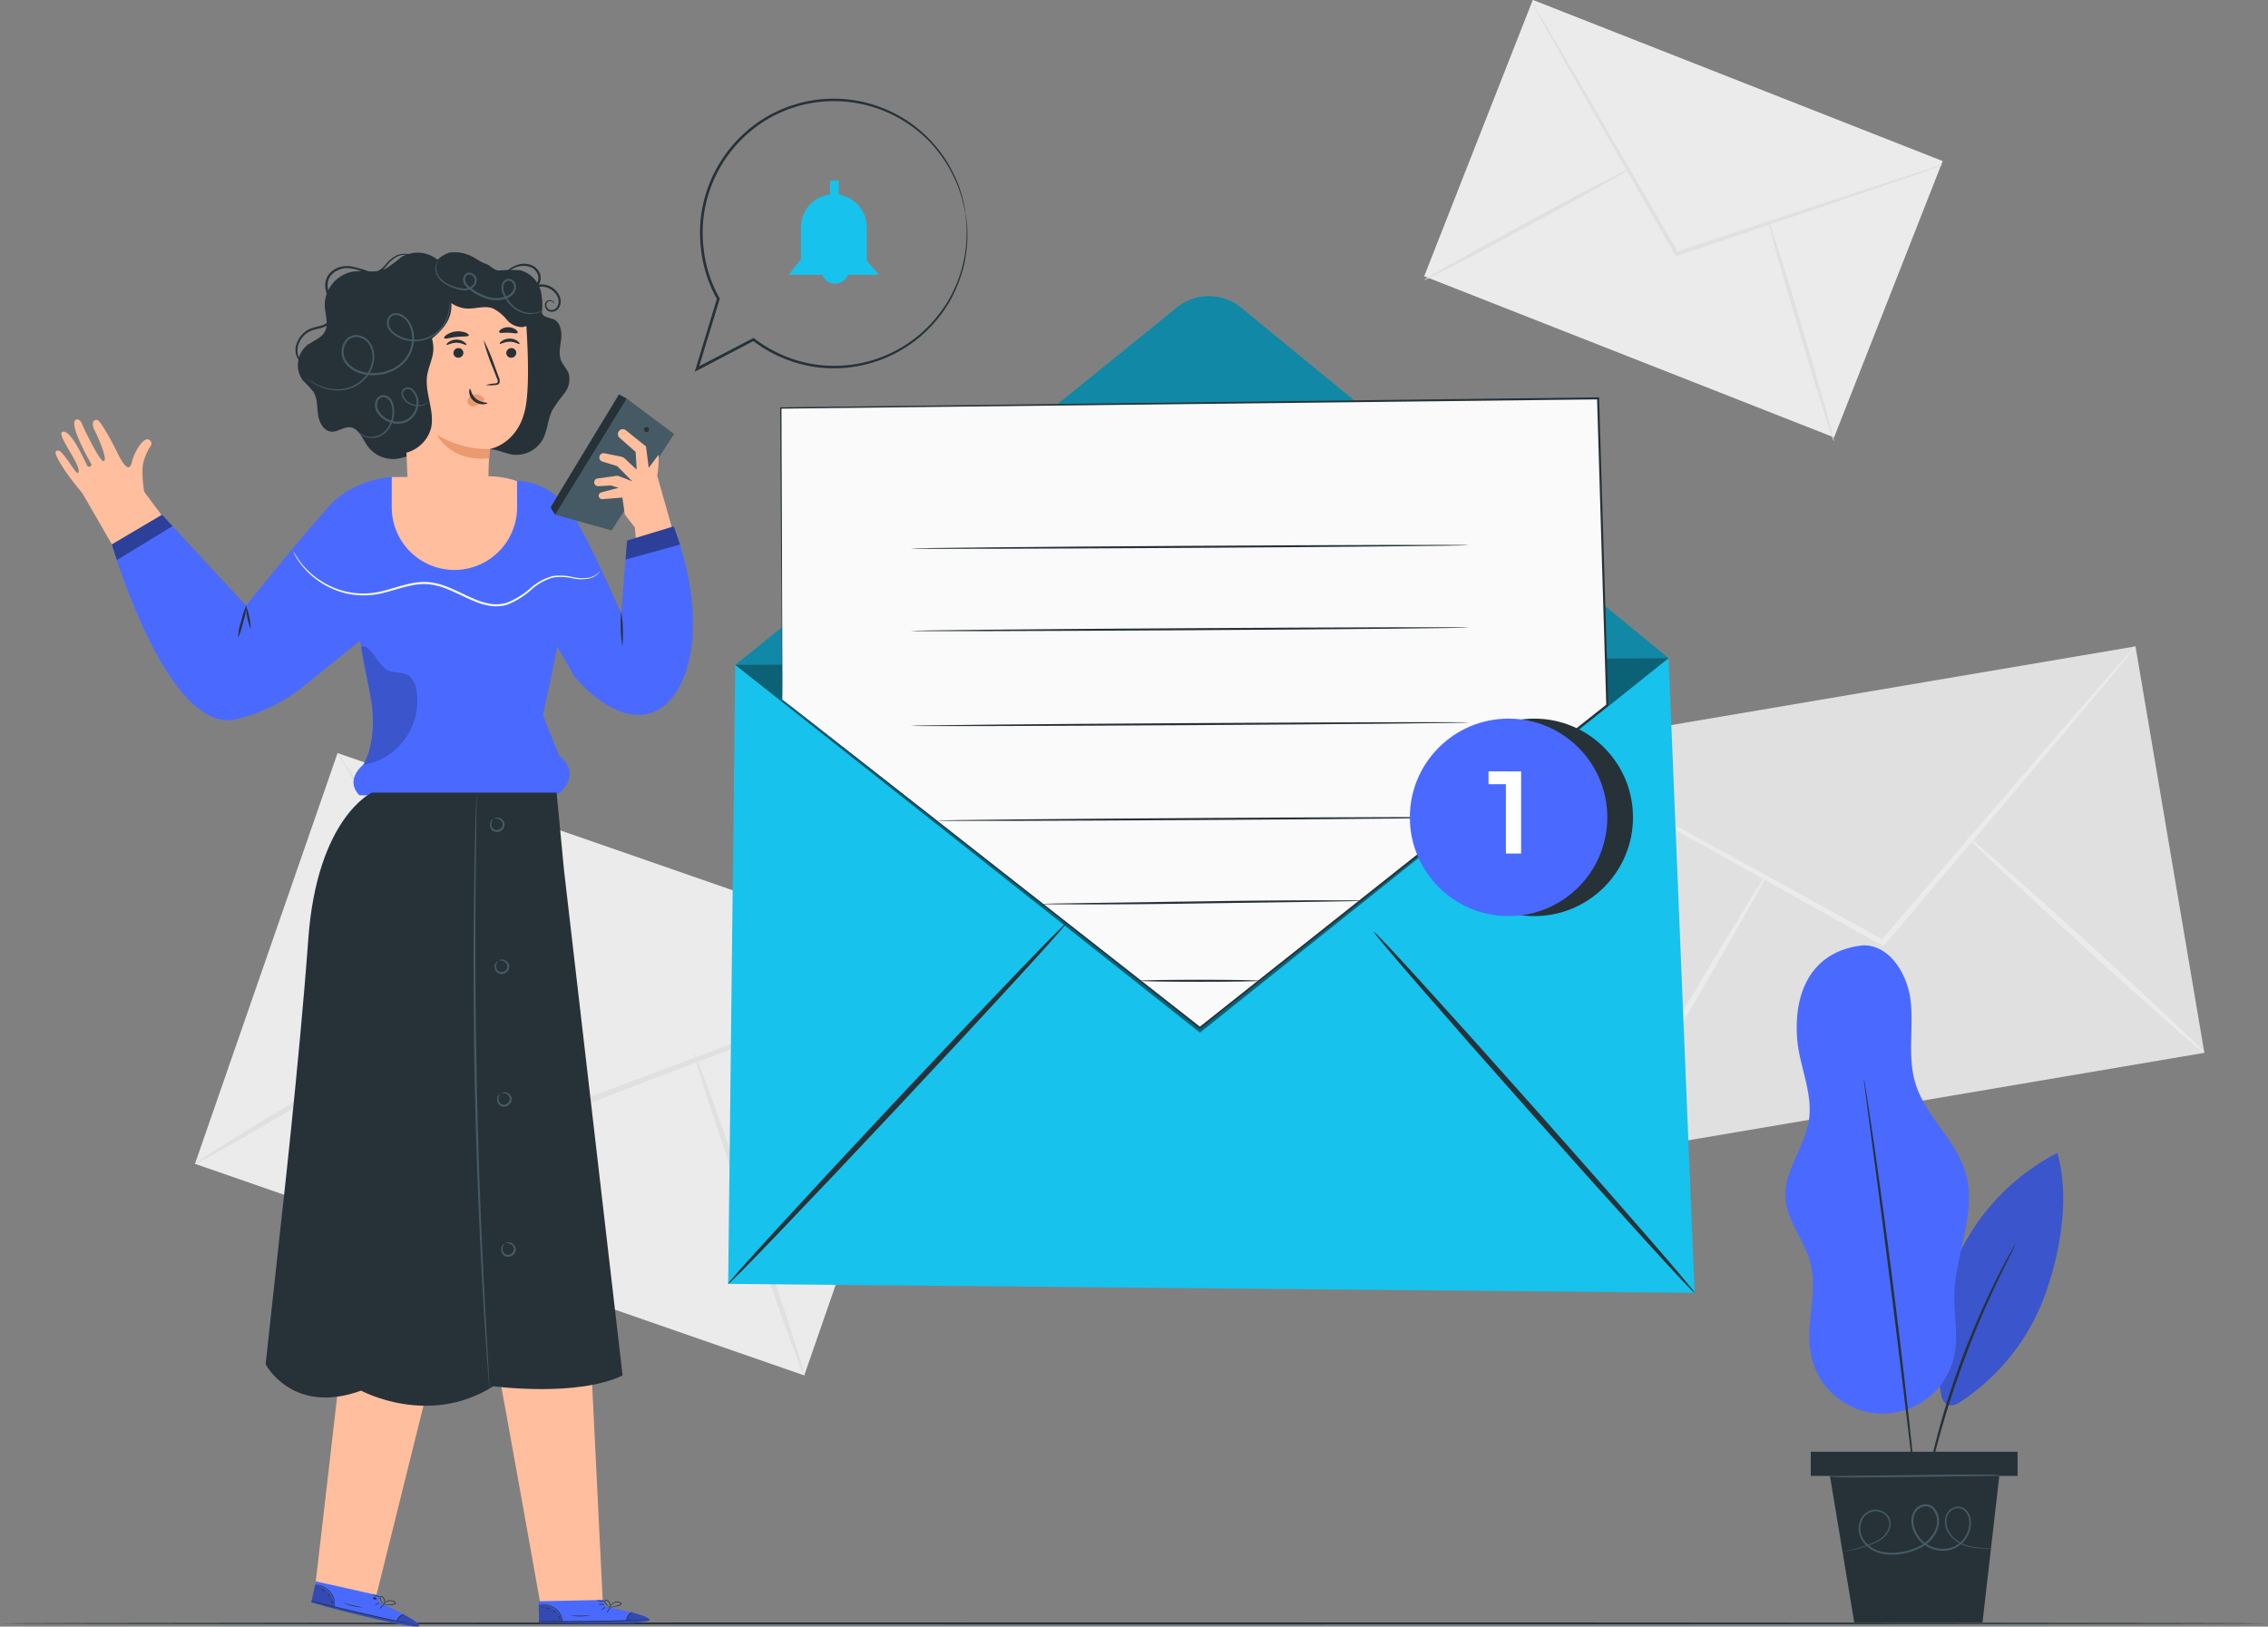 <svg xmlns="http://www.w3.org/2000/svg" width="374.709" height="268.677" viewBox="0 0 374.709 268.677">
  <rect x="0" y="0" width="374.709" height="268.677" fill="#808080" stroke="none"/>
  <g id="Group_179001" data-name="Group 179001" transform="translate(-88.423 -46.911)">
    <g id="Background_Complete" data-name="Background Complete" transform="translate(120.635 46.911)">
      <g id="Group_178626" data-name="Group 178626" transform="translate(0 124.384)">
        <g id="Group_178619" data-name="Group 178619" transform="translate(0.001 0.001)">
          <rect id="Rectangle_20947" data-name="Rectangle 20947" width="71.823" height="106.557" transform="translate(0 67.849) rotate(-70.852)" fill="#ebebeb"/>
        </g>
        <g id="Group_178621" data-name="Group 178621" transform="translate(23.558)">
          <g id="Group_178620" data-name="Group 178620">
            <path id="Path_27272" data-name="Path 27272" d="M274.393,272.121a7.42,7.42,0,0,1-1.251.577l-3.656,1.483-13.519,5.29-44.839,17.157-.369.141-.212-.336-.511-.811-25.843-41.228-7.737-12.553-2.063-3.439a7.491,7.491,0,0,1-.663-1.234,7.618,7.618,0,0,1,.828,1.13l2.216,3.342,8,12.389c6.723,10.589,15.919,25.073,26.082,41.077.175.278.35.555.511.811l-.581-.194,44.941-16.887,13.628-5,3.719-1.314A7.379,7.379,0,0,1,274.393,272.121Z" transform="translate(-173.729 -237.168)" fill="#e0e0e0"/>
          </g>
        </g>
        <g id="Group_178623" data-name="Group 178623" transform="translate(0 38.873)">
          <g id="Group_178622" data-name="Group 178622">
            <path id="Path_27273" data-name="Path 27273" d="M137.7,325.605c-.137-.229,10.663-6.9,24.117-14.9s24.478-14.3,24.614-14.07-10.66,6.9-24.119,14.9S137.833,325.835,137.7,325.605Z" transform="translate(-137.695 -296.628)" fill="#e0e0e0"/>
          </g>
        </g>
        <g id="Group_178625" data-name="Group 178625" transform="translate(82.476 49.648)">
          <g id="Group_178624" data-name="Group 178624">
            <path id="Path_27274" data-name="Path 27274" d="M263.862,313.11c.253-.086,4.527,11.744,9.545,26.419s8.883,26.648,8.63,26.735-4.525-11.741-9.546-26.422S263.609,313.2,263.862,313.11Z" transform="translate(-263.85 -313.109)" fill="#e0e0e0"/>
          </g>
        </g>
      </g>
      <g id="Group_178635" data-name="Group 178635" transform="translate(221.002 106.765)">
        <g id="Group_178630" data-name="Group 178630">
          <g id="Group_178627" data-name="Group 178627" transform="translate(0 0.001)">
            <rect id="Rectangle_20948" data-name="Rectangle 20948" width="101.024" height="68.094" transform="translate(0 16.877) rotate(-9.617)" fill="#e0e0e0"/>
          </g>
          <g id="Group_178629" data-name="Group 178629">
            <g id="Group_178628" data-name="Group 178628">
              <path id="Path_27275" data-name="Path 27275" d="M575.344,210.219a7.051,7.051,0,0,1-.776,1.051l-2.362,2.9-8.822,10.564-29.437,34.716-.242.286-.329-.182-.8-.441-40.286-22.473-12.157-6.9-3.283-1.917a7.171,7.171,0,0,1-1.115-.723,7.277,7.277,0,0,1,1.2.562l3.366,1.766,12.3,6.648,40.417,22.239.794.441-.571.1,29.645-34.538,9.043-10.377,2.491-2.788A7.029,7.029,0,0,1,575.344,210.219Z" transform="translate(-475.739 -210.218)" fill="#ebebeb"/>
            </g>
          </g>
        </g>
        <g id="Group_178632" data-name="Group 178632" transform="translate(11.37 37.703)">
          <g id="Group_178631" data-name="Group 178631">
            <path id="Path_27276" data-name="Path 27276" d="M493.137,314.2c-.218-.129,5.713-10.6,13.245-23.387s13.819-23.052,14.037-22.924-5.712,10.6-13.247,23.389S493.355,314.328,493.137,314.2Z" transform="translate(-493.131 -267.888)" fill="#ebebeb"/>
          </g>
        </g>
        <g id="Group_178634" data-name="Group 178634" transform="translate(71.622 31.252)">
          <g id="Group_178633" data-name="Group 178633">
            <path id="Path_27277" data-name="Path 27277" d="M585.295,258.023c.171-.188,9.12,7.694,19.986,17.6s19.54,18.094,19.37,18.281-9.118-7.693-19.988-17.6S585.124,258.21,585.295,258.023Z" transform="translate(-585.292 -258.02)" fill="#ebebeb"/>
          </g>
        </g>
      </g>
      <g id="Group_178644" data-name="Group 178644" transform="translate(203.086 0)">
        <g id="Group_178636" data-name="Group 178636">
          <rect id="Rectangle_20949" data-name="Rectangle 20949" width="49.028" height="72.738" transform="matrix(0.366, -0.931, 0.931, 0.366, 0, 45.627)" fill="#ebebeb"/>
        </g>
        <g id="Group_178639" data-name="Group 178639" transform="translate(17.94 0.633)">
          <g id="Group_178638" data-name="Group 178638">
            <g id="Group_178637" data-name="Group 178637">
              <path id="Path_27278" data-name="Path 27278" d="M543.471,74.5a5,5,0,0,1-.869.36l-2.534.911L530.7,79,499.644,89.467l-.256.086-.135-.235-.326-.567L482.439,59.918l-4.931-8.776-1.311-2.4a5.147,5.147,0,0,1-.418-.86,5.233,5.233,0,0,1,.533.794l1.419,2.34,5.112,8.671L499.5,88.422l.326.567-.39-.148,31.119-10.278,9.433-3.037,2.573-.794A5.136,5.136,0,0,1,543.471,74.5Z" transform="translate(-475.776 -47.88)" fill="#e0e0e0"/>
            </g>
          </g>
        </g>
        <g id="Group_178641" data-name="Group 178641" transform="translate(0 27.841)">
          <g id="Group_178640" data-name="Group 178640">
            <path id="Path_27279" data-name="Path 27279" d="M448.336,107.916c-.087-.161,7.463-4.414,16.861-9.5s17.09-9.078,17.177-8.918-7.461,4.412-16.863,9.5S448.422,108.077,448.336,107.916Z" transform="translate(-448.335 -89.496)" fill="#e0e0e0"/>
          </g>
        </g>
        <g id="Group_178643" data-name="Group 178643" transform="translate(56.755 36.123)">
          <g id="Group_178642" data-name="Group 178642">
            <path id="Path_27280" data-name="Path 27280" d="M535.156,102.164c.174-.052,2.763,8.135,5.781,18.283s5.324,18.421,5.148,18.473-2.763-8.133-5.781-18.285S534.982,102.216,535.156,102.164Z" transform="translate(-535.147 -102.164)" fill="#e0e0e0"/>
          </g>
        </g>
      </g>
    </g>
    <g id="Floor" transform="translate(88.423 314.893)">
      <g id="Group_178646" data-name="Group 178646">
        <g id="Group_178645" data-name="Group 178645">
          <path id="Path_27281" data-name="Path 27281" d="M463.132,456.987c0,.094-83.888.17-187.345.17-103.494,0-187.364-.076-187.364-.17s83.87-.171,187.364-.171C379.244,456.816,463.132,456.893,463.132,456.987Z" transform="translate(-88.423 -456.816)" fill="#263238"/>
        </g>
      </g>
    </g>
    <g id="Character" transform="translate(97.601 88.587)">
      <g id="Group_178918" data-name="Group 178918">
        <g id="Group_178668" data-name="Group 178668" transform="translate(0 23.469)">
          <g id="Group_178665" data-name="Group 178665">
            <g id="Group_178647" data-name="Group 178647" transform="translate(0 4.138)">
              <path id="Path_27282" data-name="Path 27282" d="M111.771,173.526l9.36-3.315-4.017-5.365a19.986,19.986,0,0,1-.288-3.59,5.441,5.441,0,0,1,.31-1.816,8.323,8.323,0,0,1,.975-2.08.713.713,0,0,0-.633-1.19c-.621.165-1.882,1.653-2.44,3.862s-2.07-1.041-2.643-2.216-2.515-4.726-3.016-4.837c-.734-.161-1.042.6-.443,1.755s2.151,4.765,1.516,5.037-3.459-5.751-3.459-5.751-.4-1.385-1.141-1.094c-1.342.524,2.141,6.7,2.487,7.281.241.4-.439.723-.674.277s-2.686-6.07-4.058-5.55c-1.053.4,2.818,5.108,2.678,6.553s-2.573-3.869-3.562-3.447c-.369.158-.622.326,1.216,3.177a47.481,47.481,0,0,0,2.949,3.851h0l4.883,8.456" transform="translate(-102.461 -152.887)" fill="#ffbe9d"/>
            </g>
            <g id="Group_178650" data-name="Group 178650" transform="translate(9.309 13.614)">
              <g id="Group_178649" data-name="Group 178649">
                <g id="Group_178648" data-name="Group 178648">
                  <path id="Path_27283" data-name="Path 27283" d="M200.845,189.978s-4.612-10.779-7.8-16.015c-3-4.927-6.973-5.728-9.091-5.878a14.559,14.559,0,0,0-2.7-.551l-17.32-.148a16.4,16.4,0,0,0-10.337,3.79c-.8.656-6.785,7.6-14.723,17.483l-13.894-15.013-8.283,4.9s9,31.062,20.285,28.929a28.113,28.113,0,0,0,11.92-5.921l8.79-7.085.2,1.174c.178,1.432.624,3.747.96,5.15,1.063,4.436,1.654,10.282-.629,14.154,0,0-3.133,2.4-.641,5.031h32.586s4.617-3.13.4-6.611l-2.641-6.612,1.707-8.066.639-3.23,2.866,4.916s5.678,7.143,11.58,6.264c7.1-1.057,11.209-13.981,4.8-31.07l-7.714,2.346Z" transform="translate(-116.701 -167.383)" fill="#4a6aff"/>
                </g>
              </g>
            </g>
            <g id="Group_178651" data-name="Group 178651" transform="translate(9.309 19.879)" opacity="0.4">
              <path id="Path_27284" data-name="Path 27284" d="M116.7,181.862l.818,2.592,9.2-5.614-1.736-1.876Z" transform="translate(-116.701 -176.964)"/>
            </g>
            <g id="Group_178653" data-name="Group 178653" transform="translate(50.487 41.631)" opacity="0.2">
              <g id="Group_178652" data-name="Group 178652">
                <path id="Path_27285" data-name="Path 27285" d="M180.038,229.783a10.3,10.3,0,0,0,6.862-4.226,10.728,10.728,0,0,0,1.947-8,3.56,3.56,0,0,0-1.359-2.55c-1.028-.643-2.43-.313-3.5-.883a7.065,7.065,0,0,1-1.944-2.2c-.6-.783-1.451-2-2.357-1.606,0,0,1.094,5.753,1.572,8.315a19.611,19.611,0,0,1-.266,8.931A11.58,11.58,0,0,1,180.038,229.783Z" transform="translate(-179.687 -210.236)"/>
              </g>
            </g>
            <g id="Group_178655" data-name="Group 178655" transform="translate(30.15 34.891)">
              <g id="Group_178654" data-name="Group 178654">
                <path id="Path_27286" data-name="Path 27286" d="M148.608,205.233a8,8,0,0,1,.483-2.7,16.1,16.1,0,0,1,.824-2.605,8.044,8.044,0,0,1-.483,2.7A16.2,16.2,0,0,1,148.608,205.233Z" transform="translate(-148.579 -199.928)" fill="#263238"/>
              </g>
            </g>
            <g id="Group_178657" data-name="Group 178657" transform="translate(31.422 34.885)">
              <g id="Group_178656" data-name="Group 178656">
                <path id="Path_27287" data-name="Path 27287" d="M151.343,203.794a11.119,11.119,0,0,1-.781-3.876,11.134,11.134,0,0,1,.781,3.876Z" transform="translate(-150.525 -199.918)" fill="#263238"/>
              </g>
            </g>
            <g id="Group_178658" data-name="Group 178658" transform="translate(82.556 0.706)">
              <path id="Path_27288" data-name="Path 27288" d="M240.57,147.638l-11.831,19.172,9.311,2.59,10.328-15.928Z" transform="translate(-228.739 -147.638)" fill="#455a64"/>
            </g>
            <g id="Group_178659" data-name="Group 178659" transform="translate(89.004 5.75)">
              <path id="Path_27289" data-name="Path 27289" d="M243.246,166.643l.4,2.8,1.649,2.124.166,1.741L251.4,171.5l-2.4-8.469a17.466,17.466,0,0,0,.231-3.467l-1.63,2.167-.45-3.531-3.347-2.69a.811.811,0,0,0-1.142.175h0a.812.812,0,0,0,.088,1.053l2.686,2.367.174,2.924-1.942-1.808a1.408,1.408,0,0,0-.685-.351l-2.7-.54a.7.7,0,0,0-.838.62h0a.705.705,0,0,0,.493.743l2.454.755,2.485,2.507-2.427-.925-3.3.462a.64.64,0,0,0-.551.633h0a.64.64,0,0,0,.675.639l2.1-.117,1.232.386-2.839.752a.573.573,0,0,0-.426.583h0a.574.574,0,0,0,.62.543Z" transform="translate(-238.602 -155.354)" fill="#ffbe9d"/>
            </g>
            <g id="Group_178660" data-name="Group 178660" transform="translate(94.173 21.799)" opacity="0.4">
              <path id="Path_27290" data-name="Path 27290" d="M246.762,182.248l-.253,3.14,9-2.483-1.033-3Z" transform="translate(-246.509 -179.902)"/>
            </g>
            <g id="Group_178661" data-name="Group 178661" transform="translate(81.82)">
              <path id="Path_27291" data-name="Path 27291" d="M228.349,166.436s-.794-1.08-.733-1.264,11.26-18.615,11.26-18.615l1.3.706Z" transform="translate(-227.613 -146.558)" fill="#263238"/>
            </g>
            <g id="Group_178662" data-name="Group 178662" transform="translate(97.243 5.42)">
              <path id="Path_27292" data-name="Path 27292" d="M251.312,154.953a.41.41,0,1,1-.023.025" transform="translate(-251.205 -154.849)" fill="#263238"/>
            </g>
            <g id="Group_178664" data-name="Group 178664" transform="translate(39.26 25.868)">
              <g id="Group_178663" data-name="Group 178663">
                <path id="Path_27293" data-name="Path 27293" d="M213.193,189.439a1.611,1.611,0,0,1-.341.461,3,3,0,0,1-1.455.756,6.47,6.47,0,0,1-2.6,0,8.939,8.939,0,0,0-3.353-.15,9.158,9.158,0,0,0-3.54,1.971,13.267,13.267,0,0,1-4.066,2.531,6.655,6.655,0,0,1-2.617.205,11.333,11.333,0,0,1-2.622-.728c-1.715-.674-3.36-1.621-5.161-2.276a10.341,10.341,0,0,0-2.739-.608,10.185,10.185,0,0,0-2.72.229c-1.77.365-3.429.983-5.086,1.334a12.85,12.85,0,0,1-8.742-1.209,13.1,13.1,0,0,1-4.55-3.908,9.224,9.224,0,0,1-1.089-1.919c.042-.023.356.706,1.2,1.837a13.38,13.38,0,0,0,4.554,3.768,12.681,12.681,0,0,0,8.558,1.113c1.625-.352,3.279-.975,5.086-1.355a10.486,10.486,0,0,1,2.811-.241,10.63,10.63,0,0,1,2.837.627c1.84.67,3.488,1.621,5.169,2.286a11.085,11.085,0,0,0,2.538.715,6.35,6.35,0,0,0,2.48-.182,13.141,13.141,0,0,0,3.979-2.45,9.34,9.34,0,0,1,3.668-1.984,8.977,8.977,0,0,1,3.437.2,6.477,6.477,0,0,0,2.536.063,3.054,3.054,0,0,0,1.436-.674C213.077,189.6,213.178,189.427,213.193,189.439Z" transform="translate(-162.514 -186.125)" fill="#fafafa"/>
              </g>
            </g>
          </g>
          <g id="Group_178667" data-name="Group 178667" transform="translate(93.354 35.824)">
            <g id="Group_178666" data-name="Group 178666">
              <path id="Path_27294" data-name="Path 27294" d="M245.545,207.166a23.963,23.963,0,0,1-.181-5.811,23.966,23.966,0,0,1,.181,5.811Z" transform="translate(-245.255 -201.355)" fill="#263238"/>
            </g>
          </g>
        </g>
        <g id="Group_178755" data-name="Group 178755" transform="translate(73.251 184.893)">
          <g id="Group_178669" data-name="Group 178669">
            <path id="Path_27295" data-name="Path 27295" d="M214.506,393.89c.287,1.134,6.954,38.524,6.954,38.524l10.214-.764-1.867-38.179Z" transform="translate(-214.506 -393.471)" fill="#ffbe9d"/>
          </g>
          <g id="Group_178754" data-name="Group 178754" transform="translate(6.467 37.696)">
            <g id="Group_178753" data-name="Group 178753">
              <g id="Group_178678" data-name="Group 178678" transform="translate(0.093)">
                <g id="Group_178673" data-name="Group 178673">
                  <g id="Group_178672" data-name="Group 178672">
                    <g id="Group_178671" data-name="Group 178671">
                      <g id="Group_178670" data-name="Group 178670">
                        <path id="Path_27296" data-name="Path 27296" d="M235.458,452.206l-.032-1.075-10.886.227.065,3.544.673.027c2.994.1,15.231.3,17.217-.3C244.711,453.961,235.458,452.206,235.458,452.206Z" transform="translate(-224.54 -451.131)" fill="#4a6aff"/>
                      </g>
                    </g>
                  </g>
                </g>
                <g id="Group_178677" data-name="Group 178677" transform="translate(0.01 0.795)" opacity="0.3">
                  <g id="Group_178676" data-name="Group 178676">
                    <g id="Group_178675" data-name="Group 178675">
                      <g id="Group_178674" data-name="Group 178674">
                        <path id="Path_27297" data-name="Path 27297" d="M228.539,455.17a3.482,3.482,0,0,0-1.432-2.122,3.856,3.856,0,0,0-2.55-.685l.063,2.816Z" transform="translate(-224.556 -452.346)"/>
                      </g>
                    </g>
                  </g>
                </g>
              </g>
              <g id="Group_178682" data-name="Group 178682" transform="translate(0.158 2.082)">
                <g id="Group_178681" data-name="Group 178681">
                  <g id="Group_178680" data-name="Group 178680" opacity="0.3">
                    <g id="Group_178679" data-name="Group 178679">
                      <path id="Path_27298" data-name="Path 27298" d="M240.017,454.315s3.247.8,2.856,1.307-12.765.727-18.233.382l.012-.226,14.435-.148S239.386,454.352,240.017,454.315Z" transform="translate(-224.64 -454.315)"/>
                    </g>
                  </g>
                </g>
              </g>
              <g id="Group_178687" data-name="Group 178687" transform="translate(0 3.216)">
                <g id="Group_178686" data-name="Group 178686">
                  <g id="Group_178685" data-name="Group 178685">
                    <g id="Group_178684" data-name="Group 178684">
                      <g id="Group_178683" data-name="Group 178683">
                        <path id="Path_27299" data-name="Path 27299" d="M224.4,456.376a1.007,1.007,0,0,0,.187.016l.536.02,1.971.043c1.665.025,3.966.032,6.506-.012s4.84-.132,6.5-.216l1.968-.112.534-.039a1.036,1.036,0,0,0,.186-.022,1.179,1.179,0,0,0-.188,0l-.535.016-1.97.073c-1.663.061-3.961.135-6.5.18s-4.838.051-6.5.048l-1.971,0-.536,0A1.133,1.133,0,0,0,224.4,456.376Z" transform="translate(-224.398 -456.05)" fill="#263238"/>
                      </g>
                    </g>
                  </g>
                </g>
              </g>
              <g id="Group_178692" data-name="Group 178692" transform="translate(14.585 1.956)">
                <g id="Group_178691" data-name="Group 178691">
                  <g id="Group_178690" data-name="Group 178690">
                    <g id="Group_178689" data-name="Group 178689">
                      <g id="Group_178688" data-name="Group 178688">
                        <path id="Path_27300" data-name="Path 27300" d="M246.729,455.72a3.917,3.917,0,0,1,.348-.881,4.255,4.255,0,0,1,.656-.713,1.437,1.437,0,0,0-.769.651A1.272,1.272,0,0,0,246.729,455.72Z" transform="translate(-246.708 -454.123)" fill="#263238"/>
                      </g>
                    </g>
                  </g>
                </g>
              </g>
              <g id="Group_178697" data-name="Group 178697" transform="translate(11.37 1.253)">
                <g id="Group_178696" data-name="Group 178696">
                  <g id="Group_178695" data-name="Group 178695">
                    <g id="Group_178694" data-name="Group 178694">
                      <g id="Group_178693" data-name="Group 178693">
                        <path id="Path_27301" data-name="Path 27301" d="M241.795,453.9c.031.018.18-.158.333-.393s.252-.439.221-.456-.18.158-.333.392S241.764,453.88,241.795,453.9Z" transform="translate(-241.789 -453.048)" fill="#263238"/>
                      </g>
                    </g>
                  </g>
                </g>
              </g>
              <g id="Group_178702" data-name="Group 178702" transform="translate(10.485 1.107)">
                <g id="Group_178701" data-name="Group 178701">
                  <g id="Group_178700" data-name="Group 178700">
                    <g id="Group_178699" data-name="Group 178699">
                      <g id="Group_178698" data-name="Group 178698">
                        <path id="Path_27302" data-name="Path 27302" d="M240.439,453.405c.025.024.194-.085.377-.244s.311-.309.287-.333-.193.084-.377.244S240.415,453.381,240.439,453.405Z" transform="translate(-240.436 -452.825)" fill="#263238"/>
                      </g>
                    </g>
                  </g>
                </g>
              </g>
              <g id="Group_178707" data-name="Group 178707" transform="translate(9.912 0.682)">
                <g id="Group_178706" data-name="Group 178706">
                  <g id="Group_178705" data-name="Group 178705">
                    <g id="Group_178704" data-name="Group 178704">
                      <g id="Group_178703" data-name="Group 178703">
                        <path id="Path_27303" data-name="Path 27303" d="M239.56,452.239a1.371,1.371,0,0,0,.567.056,1.35,1.35,0,0,0,.566-.065,1.375,1.375,0,0,0-.567-.056A1.35,1.35,0,0,0,239.56,452.239Z" transform="translate(-239.56 -452.174)" fill="#263238"/>
                      </g>
                    </g>
                  </g>
                </g>
              </g>
              <g id="Group_178712" data-name="Group 178712" transform="translate(9.706 0.069)">
                <g id="Group_178711" data-name="Group 178711">
                  <g id="Group_178710" data-name="Group 178710">
                    <g id="Group_178709" data-name="Group 178709">
                      <g id="Group_178708" data-name="Group 178708">
                        <path id="Path_27304" data-name="Path 27304" d="M239.245,451.247a1.159,1.159,0,0,0,.635.159,1.171,1.171,0,0,0,.65-.093,3.8,3.8,0,0,0-.643-.029A3.717,3.717,0,0,0,239.245,451.247Z" transform="translate(-239.245 -451.236)" fill="#263238"/>
                      </g>
                    </g>
                  </g>
                </g>
              </g>
              <g id="Group_178717" data-name="Group 178717" transform="translate(11.723 0.286)">
                <g id="Group_178716" data-name="Group 178716">
                  <g id="Group_178715" data-name="Group 178715">
                    <g id="Group_178714" data-name="Group 178714">
                      <g id="Group_178713" data-name="Group 178713">
                        <path id="Path_27305" data-name="Path 27305" d="M242.33,452.5a2.173,2.173,0,0,0,.7-.017,4.366,4.366,0,0,0,.738-.165,2.125,2.125,0,0,0,.421-.171.355.355,0,0,0,.167-.2.247.247,0,0,0-.111-.257,1.334,1.334,0,0,0-1.572.376,1.13,1.13,0,0,0-.218.436c-.025.111-.022.175-.014.175a1.769,1.769,0,0,1,.3-.558,1.261,1.261,0,0,1,.587-.371,1.155,1.155,0,0,1,.831.038c.112.074.072.2-.05.266a2.145,2.145,0,0,1-.388.162,5.088,5.088,0,0,1-.713.187C242.595,452.475,242.329,452.48,242.33,452.5Z" transform="translate(-242.33 -451.569)" fill="#263238"/>
                      </g>
                    </g>
                  </g>
                </g>
              </g>
              <g id="Group_178722" data-name="Group 178722" transform="translate(10.973 0.005)">
                <g id="Group_178721" data-name="Group 178721">
                  <g id="Group_178720" data-name="Group 178720">
                    <g id="Group_178719" data-name="Group 178719">
                      <g id="Group_178718" data-name="Group 178718">
                        <path id="Path_27306" data-name="Path 27306" d="M242.114,452.381a.6.6,0,0,0,.07-.451,1.013,1.013,0,0,0-.2-.47.708.708,0,0,0-.587-.319.257.257,0,0,0-.208.3.689.689,0,0,0,.125.287,1.982,1.982,0,0,0,.338.386,1.01,1.01,0,0,0,.4.255c.012-.016-.141-.114-.338-.315a2.312,2.312,0,0,1-.3-.383c-.1-.135-.169-.38,0-.413a.633.633,0,0,1,.465.267,1.029,1.029,0,0,1,.206.417A2.212,2.212,0,0,1,242.114,452.381Z" transform="translate(-241.182 -451.139)" fill="#263238"/>
                      </g>
                    </g>
                  </g>
                </g>
              </g>
              <g id="Group_178727" data-name="Group 178727" transform="translate(0.16 0.703)">
                <g id="Group_178726" data-name="Group 178726">
                  <g id="Group_178725" data-name="Group 178725">
                    <g id="Group_178724" data-name="Group 178724">
                      <g id="Group_178723" data-name="Group 178723">
                        <path id="Path_27307" data-name="Path 27307" d="M224.643,452.284c0,.023.309-.033.8.012a3.661,3.661,0,0,1,1.761.637,3.276,3.276,0,0,1,1.124,1.414c.175.43.2.719.222.716a.556.556,0,0,0,0-.2,2.47,2.47,0,0,0-.13-.541,3.129,3.129,0,0,0-1.132-1.482,3.516,3.516,0,0,0-1.834-.627,3.108,3.108,0,0,0-.6.025A.669.669,0,0,0,224.643,452.284Z" transform="translate(-224.643 -452.206)" fill="#263238"/>
                      </g>
                    </g>
                  </g>
                </g>
              </g>
              <g id="Group_178732" data-name="Group 178732" transform="translate(5.428 2.569)">
                <g id="Group_178731" data-name="Group 178731">
                  <g id="Group_178730" data-name="Group 178730">
                    <g id="Group_178729" data-name="Group 178729">
                      <g id="Group_178728" data-name="Group 178728">
                        <path id="Path_27308" data-name="Path 27308" d="M232.7,455.1a9.54,9.54,0,0,0,3.167-.029c0-.035-.711.018-1.583.025S232.7,455.067,232.7,455.1Z" transform="translate(-232.7 -455.061)" fill="#263238"/>
                      </g>
                    </g>
                  </g>
                </g>
              </g>
              <g id="Group_178737" data-name="Group 178737" transform="translate(3.299 2.642)">
                <g id="Group_178736" data-name="Group 178736">
                  <g id="Group_178735" data-name="Group 178735">
                    <g id="Group_178734" data-name="Group 178734">
                      <g id="Group_178733" data-name="Group 178733">
                        <path id="Path_27309" data-name="Path 27309" d="M229.449,455.177c-.025.025.061.139.137.288s.118.282.156.28.052-.161-.037-.333S229.471,455.152,229.449,455.177Z" transform="translate(-229.444 -455.173)" fill="#263238"/>
                      </g>
                    </g>
                  </g>
                </g>
              </g>
              <g id="Group_178742" data-name="Group 178742" transform="translate(2.477 1.73)">
                <g id="Group_178741" data-name="Group 178741">
                  <g id="Group_178740" data-name="Group 178740">
                    <g id="Group_178739" data-name="Group 178739">
                      <g id="Group_178738" data-name="Group 178738">
                        <path id="Path_27310" data-name="Path 27310" d="M228.192,453.782c-.025.024.047.128.161.231s.228.168.253.144-.047-.128-.161-.231S228.218,453.758,228.192,453.782Z" transform="translate(-228.187 -453.777)" fill="#263238"/>
                      </g>
                    </g>
                  </g>
                </g>
              </g>
              <g id="Group_178747" data-name="Group 178747" transform="translate(1.327 1.272)">
                <g id="Group_178746" data-name="Group 178746">
                  <g id="Group_178745" data-name="Group 178745">
                    <g id="Group_178744" data-name="Group 178744">
                      <g id="Group_178743" data-name="Group 178743">
                        <path id="Path_27311" data-name="Path 27311" d="M226.429,453.137c.008.034.152.03.313.08s.277.126.3.1-.065-.161-.265-.219S226.417,453.106,226.429,453.137Z" transform="translate(-226.428 -453.076)" fill="#263238"/>
                      </g>
                    </g>
                  </g>
                </g>
              </g>
              <g id="Group_178752" data-name="Group 178752" transform="translate(0.506 1.123)">
                <g id="Group_178751" data-name="Group 178751">
                  <g id="Group_178750" data-name="Group 178750">
                    <g id="Group_178749" data-name="Group 178749">
                      <g id="Group_178748" data-name="Group 178748">
                        <path id="Path_27312" data-name="Path 27312" d="M225.174,452.874c-.012.031.051.082.141.112s.175.03.187,0-.051-.082-.142-.113S225.187,452.842,225.174,452.874Z" transform="translate(-225.173 -452.849)" fill="#263238"/>
                      </g>
                    </g>
                  </g>
                </g>
              </g>
            </g>
          </g>
        </g>
        <g id="Group_178842" data-name="Group 178842" transform="translate(42.133 182.191)">
          <g id="Group_178756" data-name="Group 178756" transform="translate(0.83)">
            <path id="Path_27313" data-name="Path 27313" d="M172.477,389.338c-.052,1.168-4.3,37.582-4.3,37.582l10,2.214,9.222-37.095Z" transform="translate(-168.177 -389.338)" fill="#ffbe9d"/>
          </g>
          <g id="Group_178841" data-name="Group 178841" transform="translate(0 37.344)">
            <g id="Group_178840" data-name="Group 178840">
              <g id="Group_178765" data-name="Group 178765" transform="translate(0.099)">
                <g id="Group_178760" data-name="Group 178760">
                  <g id="Group_178759" data-name="Group 178759">
                    <g id="Group_178758" data-name="Group 178758">
                      <g id="Group_178757" data-name="Group 178757">
                        <path id="Path_27314" data-name="Path 27314" d="M178.242,449.882l.225-1.052-10.627-2.371-.78,3.458.647.187c2.885.808,14.721,3.92,16.793,3.809C186.811,453.789,178.242,449.882,178.242,449.882Z" transform="translate(-167.06 -446.459)" fill="#4a6aff"/>
                      </g>
                    </g>
                  </g>
                </g>
                <g id="Group_178764" data-name="Group 178764" transform="translate(0.042 0.57)" opacity="0.3">
                  <g id="Group_178763" data-name="Group 178763">
                    <g id="Group_178762" data-name="Group 178762">
                      <g id="Group_178761" data-name="Group 178761">
                        <path id="Path_27315" data-name="Path 27315" d="M170.933,451.005a3.477,3.477,0,0,0-.886-2.4,3.855,3.855,0,0,0-2.314-1.272l-.609,2.75Z" transform="translate(-167.124 -447.331)"/>
                      </g>
                    </g>
                  </g>
                </g>
              </g>
              <g id="Group_178769" data-name="Group 178769" transform="translate(0.099 3.242)">
                <g id="Group_178768" data-name="Group 178768">
                  <g id="Group_178767" data-name="Group 178767" opacity="0.3">
                    <g id="Group_178766" data-name="Group 178766">
                      <path id="Path_27316" data-name="Path 27316" d="M182.4,453.654s2.962,1.555,2.463,1.949-12.571-2.333-17.8-3.969l.065-.216,14.056,3.292S181.776,453.539,182.4,453.654Z" transform="translate(-167.06 -451.418)"/>
                    </g>
                  </g>
                </g>
              </g>
              <g id="Group_178774" data-name="Group 178774" transform="translate(0 3.198)">
                <g id="Group_178773" data-name="Group 178773">
                  <g id="Group_178772" data-name="Group 178772">
                    <g id="Group_178771" data-name="Group 178771">
                      <g id="Group_178770" data-name="Group 178770">
                        <path id="Path_27317" data-name="Path 27317" d="M166.908,451.351a1.114,1.114,0,0,0,.178.06l.515.147,1.905.511c1.611.421,3.843.975,6.321,1.537s4.733,1.024,6.367,1.338l1.938.36.528.09a1.1,1.1,0,0,0,.186.023,1.016,1.016,0,0,0-.181-.047l-.524-.112-1.931-.4c-1.63-.336-3.879-.812-6.357-1.373s-4.711-1.1-6.327-1.5l-1.914-.473-.522-.125A1.1,1.1,0,0,0,166.908,451.351Z" transform="translate(-166.908 -451.35)" fill="#263238"/>
                      </g>
                    </g>
                  </g>
                </g>
              </g>
              <g id="Group_178779" data-name="Group 178779" transform="translate(14.177 5.371)">
                <g id="Group_178778" data-name="Group 178778">
                  <g id="Group_178777" data-name="Group 178777">
                    <g id="Group_178776" data-name="Group 178776">
                      <g id="Group_178775" data-name="Group 178775">
                        <path id="Path_27318" data-name="Path 27318" d="M188.6,455.989a3.956,3.956,0,0,1,.548-.773,4.267,4.267,0,0,1,.807-.537,1.436,1.436,0,0,0-.9.45A1.275,1.275,0,0,0,188.6,455.989Z" transform="translate(-188.593 -454.674)" fill="#263238"/>
                      </g>
                    </g>
                  </g>
                </g>
              </g>
              <g id="Group_178784" data-name="Group 178784" transform="translate(11.388 3.813)">
                <g id="Group_178783" data-name="Group 178783">
                  <g id="Group_178782" data-name="Group 178782">
                    <g id="Group_178781" data-name="Group 178781">
                      <g id="Group_178780" data-name="Group 178780">
                        <path id="Path_27319" data-name="Path 27319" d="M184.329,452.987c.026.024.212-.111.417-.3s.349-.366.323-.39-.212.11-.417.3S184.3,452.963,184.329,452.987Z" transform="translate(-184.326 -452.291)" fill="#263238"/>
                      </g>
                    </g>
                  </g>
                </g>
              </g>
              <g id="Group_178789" data-name="Group 178789" transform="translate(10.626 3.484)">
                <g id="Group_178788" data-name="Group 178788">
                  <g id="Group_178787" data-name="Group 178787">
                    <g id="Group_178786" data-name="Group 178786">
                      <g id="Group_178785" data-name="Group 178785">
                        <path id="Path_27320" data-name="Path 27320" d="M183.163,452.2c.018.03.209-.036.424-.147s.376-.226.358-.256-.208.036-.424.147S183.146,452.168,183.163,452.2Z" transform="translate(-183.162 -451.788)" fill="#263238"/>
                      </g>
                    </g>
                  </g>
                </g>
              </g>
              <g id="Group_178794" data-name="Group 178794" transform="translate(10.292 2.83)">
                <g id="Group_178793" data-name="Group 178793">
                  <g id="Group_178792" data-name="Group 178792">
                    <g id="Group_178791" data-name="Group 178791">
                      <g id="Group_178790" data-name="Group 178790">
                        <path id="Path_27321" data-name="Path 27321" d="M182.651,450.8a1.352,1.352,0,0,0,.537.19.287.287,0,1,0-.537-.19Z" transform="translate(-182.651 -450.787)" fill="#263238"/>
                      </g>
                    </g>
                  </g>
                </g>
              </g>
              <g id="Group_178799" data-name="Group 178799" transform="translate(10.251 2.141)">
                <g id="Group_178798" data-name="Group 178798">
                  <g id="Group_178797" data-name="Group 178797">
                    <g id="Group_178796" data-name="Group 178796">
                      <g id="Group_178795" data-name="Group 178795">
                        <path id="Path_27322" data-name="Path 27322" d="M182.588,449.739a1.7,1.7,0,0,0,1.232.37,3.723,3.723,0,0,0-.617-.181A3.658,3.658,0,0,0,182.588,449.739Z" transform="translate(-182.588 -449.734)" fill="#263238"/>
                      </g>
                    </g>
                  </g>
                </g>
              </g>
              <g id="Group_178804" data-name="Group 178804" transform="translate(11.94 3.118)">
                <g id="Group_178803" data-name="Group 178803">
                  <g id="Group_178802" data-name="Group 178802">
                    <g id="Group_178801" data-name="Group 178801">
                      <g id="Group_178800" data-name="Group 178800">
                        <path id="Path_27323" data-name="Path 27323" d="M185.171,451.841a2.153,2.153,0,0,0,.68.15,4.4,4.4,0,0,0,.756.015,2.143,2.143,0,0,0,.449-.065.357.357,0,0,0,.212-.158.249.249,0,0,0-.047-.277,1.334,1.334,0,0,0-1.616-.008,1.117,1.117,0,0,0-.315.372c-.051.1-.063.164-.056.167a1.781,1.781,0,0,1,.429-.469,1.266,1.266,0,0,1,.658-.22,1.156,1.156,0,0,1,.8.234c.092.1.024.208-.111.247a2.18,2.18,0,0,1-.416.065,5.164,5.164,0,0,1-.737.012C185.434,451.88,185.175,451.822,185.171,451.841Z" transform="translate(-185.171 -451.228)" fill="#263238"/>
                      </g>
                    </g>
                  </g>
                </g>
              </g>
              <g id="Group_178809" data-name="Group 178809" transform="translate(11.43 2.426)">
                <g id="Group_178808" data-name="Group 178808">
                  <g id="Group_178807" data-name="Group 178807">
                    <g id="Group_178806" data-name="Group 178806">
                      <g id="Group_178805" data-name="Group 178805">
                        <path id="Path_27324" data-name="Path 27324" d="M185.07,451.546a.6.6,0,0,0,.176-.422,1.014,1.014,0,0,0-.084-.5.709.709,0,0,0-.494-.45.258.258,0,0,0-.275.245.684.684,0,0,0,.053.308,2.024,2.024,0,0,0,.236.456,1.026,1.026,0,0,0,.332.343c.016-.012-.11-.144-.253-.386a2.292,2.292,0,0,1-.2-.443c-.063-.155-.074-.409.1-.4s.313.22.388.369a1.032,1.032,0,0,1,.1.454A2.158,2.158,0,0,1,185.07,451.546Z" transform="translate(-184.391 -450.169)" fill="#263238"/>
                      </g>
                    </g>
                  </g>
                </g>
              </g>
              <g id="Group_178814" data-name="Group 178814" transform="translate(0.812 0.548)">
                <g id="Group_178813" data-name="Group 178813">
                  <g id="Group_178812" data-name="Group 178812">
                    <g id="Group_178811" data-name="Group 178811">
                      <g id="Group_178810" data-name="Group 178810">
                        <path id="Path_27325" data-name="Path 27325" d="M168.15,447.3c0,.022.309.041.775.2a3.672,3.672,0,0,1,1.559,1.039,3.282,3.282,0,0,1,.755,1.641c.068.458.02.745.045.748a.543.543,0,0,0,.044-.2,2.525,2.525,0,0,0,0-.557,3.128,3.128,0,0,0-.746-1.709,3.513,3.513,0,0,0-1.632-1.045,3.055,3.055,0,0,0-.585-.118A.645.645,0,0,0,168.15,447.3Z" transform="translate(-168.15 -447.298)" fill="#263238"/>
                      </g>
                    </g>
                  </g>
                </g>
              </g>
              <g id="Group_178819" data-name="Group 178819" transform="translate(5.493 3.582)">
                <g id="Group_178818" data-name="Group 178818">
                  <g id="Group_178817" data-name="Group 178817">
                    <g id="Group_178816" data-name="Group 178816">
                      <g id="Group_178815" data-name="Group 178815">
                        <path id="Path_27326" data-name="Path 27326" d="M175.31,451.941a9.534,9.534,0,0,0,3.084.725c0-.035-.695-.152-1.544-.352S175.322,451.908,175.31,451.941Z" transform="translate(-175.31 -451.938)" fill="#263238"/>
                      </g>
                    </g>
                  </g>
                </g>
              </g>
              <g id="Group_178824" data-name="Group 178824" transform="translate(3.413 3.113)">
                <g id="Group_178823" data-name="Group 178823">
                  <g id="Group_178822" data-name="Group 178822">
                    <g id="Group_178821" data-name="Group 178821">
                      <g id="Group_178820" data-name="Group 178820">
                        <path id="Path_27327" data-name="Path 27327" d="M172.137,451.222c-.031.018.026.149.064.312s.048.3.084.309.089-.143.043-.331S172.165,451.2,172.137,451.222Z" transform="translate(-172.128 -451.22)" fill="#263238"/>
                      </g>
                    </g>
                  </g>
                </g>
              </g>
              <g id="Group_178829" data-name="Group 178829" transform="translate(2.832 2.032)">
                <g id="Group_178828" data-name="Group 178828">
                  <g id="Group_178827" data-name="Group 178827">
                    <g id="Group_178826" data-name="Group 178826">
                      <g id="Group_178825" data-name="Group 178825">
                        <path id="Path_27328" data-name="Path 27328" d="M171.249,449.569c-.031.017.015.135.1.263s.182.218.212.2-.015-.135-.1-.263S171.279,449.551,171.249,449.569Z" transform="translate(-171.239 -449.567)" fill="#263238"/>
                      </g>
                    </g>
                  </g>
                </g>
              </g>
              <g id="Group_178834" data-name="Group 178834" transform="translate(1.815 1.34)">
                <g id="Group_178833" data-name="Group 178833">
                  <g id="Group_178832" data-name="Group 178832">
                    <g id="Group_178831" data-name="Group 178831">
                      <g id="Group_178830" data-name="Group 178830">
                        <path id="Path_27329" data-name="Path 27329" d="M169.684,448.536c0,.035.141.066.285.152s.239.188.271.173-.025-.172-.205-.276S169.681,448.5,169.684,448.536Z" transform="translate(-169.684 -448.508)" fill="#263238"/>
                      </g>
                    </g>
                  </g>
                </g>
              </g>
              <g id="Group_178839" data-name="Group 178839" transform="translate(1.059 0.98)">
                <g id="Group_178838" data-name="Group 178838">
                  <g id="Group_178837" data-name="Group 178837">
                    <g id="Group_178836" data-name="Group 178836">
                      <g id="Group_178835" data-name="Group 178835">
                        <path id="Path_27330" data-name="Path 27330" d="M168.532,447.971c-.02.028.03.092.111.144s.162.071.182.043-.03-.092-.111-.144S168.551,447.944,168.532,447.971Z" transform="translate(-168.527 -447.959)" fill="#263238"/>
                      </g>
                    </g>
                  </g>
                </g>
              </g>
            </g>
          </g>
        </g>
        <g id="Group_178905" data-name="Group 178905" transform="translate(39.657)">
          <g id="Group_178843" data-name="Group 178843" transform="translate(0 0.06)">
            <path id="Path_27331" data-name="Path 27331" d="M208.25,130.736c-.271-.777-.929-1.362-1.248-2.121-.478-1.135-.128-2.423,0-3.647s-.126-2.711-1.248-3.217a11.554,11.554,0,0,1-1.438-.479c-.873-.543-.827-1.791-.907-2.816a5.655,5.655,0,0,0-.513-1.95l.184-.058a2.907,2.907,0,0,1,3.342,1.655,1.71,1.71,0,0,1-.113,1.641,1.076,1.076,0,0,1-1.27.409.887.887,0,0,1-.464-.993.628.628,0,0,1,.714-.4.708.708,0,0,1,.507.282c.075.117.082.2.1.2s.03-.085-.032-.234a.756.756,0,0,0-.55-.393.926.926,0,0,0-.508.035.732.732,0,0,0-.437.443,1.12,1.12,0,0,0,.541,1.309,1.362,1.362,0,0,0,1.652-.454,2.031,2.031,0,0,0,.194-1.967,3.24,3.24,0,0,0-3.438-1.954,2.15,2.15,0,0,0,.2-1.737,2.444,2.444,0,0,0-1.508-1.514,3.227,3.227,0,0,0-1.916-.1,4.789,4.789,0,0,0-1.51.668c-.424.277-.75.58-1.069.783a1.913,1.913,0,0,1-.882.339,1.481,1.481,0,0,1-.792-.164c-.024,0,.2.314.8.313a1.978,1.978,0,0,0,.987-.305c.35-.2.692-.49,1.1-.736a3.585,3.585,0,0,1,3.152-.463,2.094,2.094,0,0,1,1.274,1.292,1.69,1.69,0,0,1-.451,1.745,3.838,3.838,0,0,0-1.415-1.45,2.882,2.882,0,0,0-3.9.967l-10.727-3.682a5.229,5.229,0,0,0-4.927-.991c-.074-.013-.145-.027-.225-.035a3.48,3.48,0,0,0-1.812.3,5.934,5.934,0,0,0-1.824,1.594,3.977,3.977,0,0,1-1.029.853,1.885,1.885,0,0,1-.205.085,9.916,9.916,0,0,1-1.433.05,21.337,21.337,0,0,0-2.948-.839,4.653,4.653,0,0,0-1.86.134,3.56,3.56,0,0,0-1.658,1.047,2.865,2.865,0,0,0-.717,1.908,5.243,5.243,0,0,0,.235,1.483,5.143,5.143,0,0,0-.316,2.025c.048.908.309,1.859.319,2.754a2.566,2.566,0,0,1-.878.447c-.566.178-1.172.264-1.746.485a4.05,4.05,0,0,0-2.318,2.454,2.866,2.866,0,0,0,.29,2.7,4.124,4.124,0,0,0,.756,3.461,21.131,21.131,0,0,1,1.681,1.8c.7,1.1.6,2.5.782,3.788s.926,2.747,2.225,2.832c1.047.069,1.988-.811,3.034-.725,1.468.121,2.068,1.879,2.916,3.082a5.227,5.227,0,0,0,4.868,2.12c1.334-.182,2.656-.887,3.961-.556,1.641.416,2.626,2.34,4.3,2.58a4.335,4.335,0,0,0,3.328-1.5,6.723,6.723,0,0,1,3.108-2.053c1.493-.268,2.93.634,4.433.841a5.01,5.01,0,0,0,4.939-2.478c.826-1.5.824-3.333,1.6-4.858a27.243,27.243,0,0,1,1.992-2.792A3.758,3.758,0,0,0,208.25,130.736Zm-43.017-4.825a.887.887,0,0,0-.369-.018,2.458,2.458,0,0,0,.294.073c-.067.048-.137.095-.2.146a3.958,3.958,0,0,0-1.266,1.947,2.771,2.771,0,0,1-.065-2.224,3.734,3.734,0,0,1,2.14-2.224c.526-.2,1.121-.28,1.73-.465a3.044,3.044,0,0,0,.746-.331,2.618,2.618,0,0,1-.309,1.012C167.372,124.832,166.182,125.245,165.233,125.912Zm7.322-12.027a5.649,5.649,0,0,0-4.042,3.094,4.142,4.142,0,0,1-.1-.893,2.478,2.478,0,0,1,.618-1.662,3.594,3.594,0,0,1,3.189-1.075,7.248,7.248,0,0,1,1.759.452A8.372,8.372,0,0,0,172.555,113.884Zm5.38-.454a3.652,3.652,0,0,1-.4.144,6.133,6.133,0,0,0,.546-.545,5.86,5.86,0,0,1,1.715-1.583,3.368,3.368,0,0,1,1.584-.345,4.7,4.7,0,0,0-.807.4A23.76,23.76,0,0,1,177.936,113.43Z" transform="translate(-163.121 -110.752)" fill="#263238"/>
          </g>
          <g id="Group_178904" data-name="Group 178904" transform="translate(1.832)">
            <g id="Group_178896" data-name="Group 178896" transform="translate(14.056 5.964)">
              <g id="Group_178895" data-name="Group 178895">
                <g id="Group_178894" data-name="Group 178894">
                  <g id="Group_178885" data-name="Group 178885">
                    <g id="Group_178884" data-name="Group 178884">
                      <g id="Group_178883" data-name="Group 178883">
                        <g id="Group_178844" data-name="Group 178844">
                          <path id="Path_27332" data-name="Path 27332" d="M209.6,139.017c.512-3.221.35-8.5.078-12.82a6.839,6.839,0,0,0-7.544-6.377L190.9,121.009a2.278,2.278,0,0,0-2.038,2.311l1.158,27.6-2.6.007v5a10.355,10.355,0,1,0,20.711,0V151.6a15.754,15.754,0,0,0-4.326-.79c-.093.005-.232.01-.4.014.011-2.531.207-4.511.207-4.511S208.576,145.494,209.6,139.017Z" transform="translate(-187.422 -119.782)" fill="#ffbe9d"/>
                        </g>
                        <g id="Group_178854" data-name="Group 178854" transform="translate(17.831 8.29)">
                          <g id="Group_178848" data-name="Group 178848" transform="translate(1.088 1.568)">
                            <g id="Group_178847" data-name="Group 178847">
                              <g id="Group_178846" data-name="Group 178846">
                                <g id="Group_178845" data-name="Group 178845">
                                  <path id="Path_27333" data-name="Path 27333" d="M218.019,135.611a.831.831,0,0,1-.8.838.8.8,0,0,1-.856-.749.831.831,0,0,1,.8-.838A.8.8,0,0,1,218.019,135.611Z" transform="translate(-216.361 -134.86)" fill="#263238"/>
                                </g>
                              </g>
                            </g>
                          </g>
                          <g id="Group_178853" data-name="Group 178853">
                            <g id="Group_178852" data-name="Group 178852">
                              <g id="Group_178851" data-name="Group 178851">
                                <g id="Group_178850" data-name="Group 178850">
                                  <g id="Group_178849" data-name="Group 178849">
                                    <path id="Path_27334" data-name="Path 27334" d="M217.98,133.335c-.1.109-.733-.357-1.627-.355s-1.549.45-1.646.34c-.048-.048.057-.244.343-.452a2.276,2.276,0,0,1,1.317-.406,2.184,2.184,0,0,1,1.294.418C217.938,133.09,218.031,133.286,217.98,133.335Z" transform="translate(-214.697 -132.462)" fill="#263238"/>
                                  </g>
                                </g>
                              </g>
                            </g>
                          </g>
                        </g>
                        <g id="Group_178864" data-name="Group 178864" transform="translate(9.044 8.456)">
                          <g id="Group_178858" data-name="Group 178858" transform="translate(1.137 1.401)">
                            <g id="Group_178857" data-name="Group 178857">
                              <g id="Group_178856" data-name="Group 178856">
                                <g id="Group_178855" data-name="Group 178855">
                                  <path id="Path_27335" data-name="Path 27335" d="M204.653,135.611a.831.831,0,0,1-.8.838A.8.8,0,0,1,203,135.7a.831.831,0,0,1,.8-.838A.8.8,0,0,1,204.653,135.611Z" transform="translate(-202.995 -134.86)" fill="#263238"/>
                                </g>
                              </g>
                            </g>
                          </g>
                          <g id="Group_178863" data-name="Group 178863">
                            <g id="Group_178862" data-name="Group 178862">
                              <g id="Group_178861" data-name="Group 178861">
                                <g id="Group_178860" data-name="Group 178860">
                                  <g id="Group_178859" data-name="Group 178859">
                                    <path id="Path_27336" data-name="Path 27336" d="M204.54,133.59c-.1.109-.734-.357-1.627-.354s-1.549.449-1.646.339c-.047-.048.057-.244.343-.452a2.276,2.276,0,0,1,1.317-.406,2.19,2.19,0,0,1,1.294.418C204.5,133.346,204.59,133.541,204.54,133.59Z" transform="translate(-201.256 -132.717)" fill="#263238"/>
                                  </g>
                                </g>
                              </g>
                            </g>
                          </g>
                        </g>
                        <g id="Group_178869" data-name="Group 178869" transform="translate(15.154 8.511)">
                          <g id="Group_178868" data-name="Group 178868">
                            <g id="Group_178867" data-name="Group 178867">
                              <g id="Group_178866" data-name="Group 178866">
                                <g id="Group_178865" data-name="Group 178865">
                                  <path id="Path_27337" data-name="Path 27337" d="M211.019,140.248a5.956,5.956,0,0,1,1.452-.262c.228-.024.444-.069.482-.225a1.165,1.165,0,0,0-.152-.677l-.675-1.738a29.921,29.921,0,0,1-1.515-4.546,29.9,29.9,0,0,1,1.878,4.414q.338.915.647,1.748a1.322,1.322,0,0,1,.118.9.572.572,0,0,1-.375.334,1.545,1.545,0,0,1-.388.054A5.786,5.786,0,0,1,211.019,140.248Z" transform="translate(-210.601 -132.8)" fill="#263238"/>
                                </g>
                              </g>
                            </g>
                          </g>
                        </g>
                        <g id="Group_178873" data-name="Group 178873" transform="translate(7.515 24.223)">
                          <g id="Group_178872" data-name="Group 178872">
                            <g id="Group_178871" data-name="Group 178871">
                              <g id="Group_178870" data-name="Group 178870">
                                <path id="Path_27338" data-name="Path 27338" d="M207.591,159.147a16.476,16.476,0,0,1-8.674-2.314s2.1,4.449,8.587,3.843Z" transform="translate(-198.917 -156.833)" fill="#eb996e"/>
                              </g>
                            </g>
                          </g>
                        </g>
                        <g id="Group_178877" data-name="Group 178877" transform="translate(12.527 17.505)">
                          <g id="Group_178876" data-name="Group 178876">
                            <g id="Group_178875" data-name="Group 178875">
                              <g id="Group_178874" data-name="Group 178874">
                                <path id="Path_27339" data-name="Path 27339" d="M209.251,147.165a1.61,1.61,0,0,0-1.444-.6,1.466,1.466,0,0,0-1.015.545.931.931,0,0,0-.071,1.065,1.082,1.082,0,0,0,1.172.3,3.383,3.383,0,0,0,1.142-.682.983.983,0,0,0,.256-.265.3.3,0,0,0,0-.333" transform="translate(-206.584 -146.558)" fill="#eb996e"/>
                              </g>
                            </g>
                          </g>
                        </g>
                        <g id="Group_178882" data-name="Group 178882" transform="translate(12.796 16.577)">
                          <g id="Group_178881" data-name="Group 178881">
                            <g id="Group_178880" data-name="Group 178880">
                              <g id="Group_178879" data-name="Group 178879">
                                <g id="Group_178878" data-name="Group 178878">
                                  <path id="Path_27340" data-name="Path 27340" d="M207.14,145.138c.146-.009.147.962.978,1.651s1.863.582,1.87.717c.014.061-.23.189-.667.2a2.417,2.417,0,0,1-1.562-.545,2.1,2.1,0,0,1-.757-1.383C206.966,145.373,207.074,145.133,207.14,145.138Z" transform="translate(-206.995 -145.138)" fill="#263238"/>
                                </g>
                              </g>
                            </g>
                          </g>
                        </g>
                      </g>
                    </g>
                  </g>
                  <g id="Group_178889" data-name="Group 178889" transform="translate(8.651 7.094)">
                    <g id="Group_178888" data-name="Group 178888">
                      <g id="Group_178887" data-name="Group 178887">
                        <g id="Group_178886" data-name="Group 178886">
                          <path id="Path_27341" data-name="Path 27341" d="M204.733,131.3c-.088.243-.981.127-2.029.254-1.051.105-1.9.412-2.036.194-.062-.1.086-.333.428-.568a3.55,3.55,0,0,1,3.1-.342C204.577,131,204.771,131.188,204.733,131.3Z" transform="translate(-200.654 -130.633)" fill="#263238"/>
                        </g>
                      </g>
                    </g>
                  </g>
                  <g id="Group_178893" data-name="Group 178893" transform="translate(17.742 6.41)">
                    <g id="Group_178892" data-name="Group 178892">
                      <g id="Group_178891" data-name="Group 178891">
                        <g id="Group_178890" data-name="Group 178890">
                          <path id="Path_27342" data-name="Path 27342" d="M217.6,130.514c-.158.2-.773-.008-1.513-.018-.74-.036-1.368.137-1.512-.076-.063-.1.036-.307.31-.5a2.191,2.191,0,0,1,2.437.075C217.588,130.206,217.673,130.414,217.6,130.514Z" transform="translate(-214.56 -129.587)" fill="#263238"/>
                        </g>
                      </g>
                    </g>
                  </g>
                </g>
              </g>
            </g>
            <g id="Group_178897" data-name="Group 178897" transform="translate(13.226)">
              <path id="Path_27343" data-name="Path 27343" d="M211.654,117.258a4.814,4.814,0,0,0-3.5-3.649,29.557,29.557,0,0,0-3.475.052c-.956-.062-1.3-.823-2.214-1.122-1.518-.5-2.683-2.184-5.958-1.832a5.05,5.05,0,0,0-2.8,2.261c-1.255-.541-2.909.041-3.813.437-1.874.82-3.047,2.93-3.416,5.073a21.183,21.183,0,0,0,.235,6.5q.208,1.477.414,2.954a5.2,5.2,0,0,0,.522,1.883l-1.491,13.866a5.767,5.767,0,0,0,7.331-4.028c.579-2.726-.938-5.5-.7-8.279.143-1.653,1.077-3.193,1.071-4.851a6.4,6.4,0,0,0-.231-1.614h0c2.635-2.138,3.306-3.859,3.2-5.861a5.035,5.035,0,0,0,2.743.908c1.388.017,2.829-.521,4.128-.031A7.228,7.228,0,0,1,206,121.8a3.329,3.329,0,0,0,2.624,1.213,6.879,6.879,0,0,0,1.361-.479,1.646,1.646,0,0,1,1.4,0A10.827,10.827,0,0,0,211.654,117.258Z" transform="translate(-186.153 -110.66)" fill="#263238"/>
            </g>
            <g id="Group_178899" data-name="Group 178899" transform="translate(0 7.895)">
              <g id="Group_178898" data-name="Group 178898">
                <path id="Path_27344" data-name="Path 27344" d="M165.923,135.63a11.308,11.308,0,0,0,2.149,1.23,7.692,7.692,0,0,0,2.814.595,5.92,5.92,0,0,0,3.578-1.079,5.461,5.461,0,0,0,2.316-3.793,3.993,3.993,0,0,0-.487-2.429,2.592,2.592,0,0,0-2.125-1.321,1.919,1.919,0,0,0-1.234.406,2.423,2.423,0,0,0-.756,1.128,2.833,2.833,0,0,0,.5,2.7,4.717,4.717,0,0,0,2.565,1.525,7.257,7.257,0,0,0,3.139.052,6.806,6.806,0,0,0,2.856-1.287,5.474,5.474,0,0,0,2-5.339,4.427,4.427,0,0,0-.484-1.332,3.03,3.03,0,0,0-.879-1.035,2.11,2.11,0,0,0-1.2-.45,1.114,1.114,0,0,0-1,.562,1.579,1.579,0,0,0-.128,1.172,2.271,2.271,0,0,0,.633,1.011,5.634,5.634,0,0,0,7.605-.293,5.97,5.97,0,0,0,1.434-2.468,6.733,6.733,0,0,0,.2-2.451,2.931,2.931,0,0,1,.1.639,5.615,5.615,0,0,1-.174,1.85,6.016,6.016,0,0,1-1.425,2.568,5.626,5.626,0,0,1-3.474,1.708,5.729,5.729,0,0,1-4.478-1.342,2.556,2.556,0,0,1-.722-1.143,1.881,1.881,0,0,1,.15-1.406,1.433,1.433,0,0,1,1.268-.726,2.418,2.418,0,0,1,1.394.506,3.363,3.363,0,0,1,.977,1.136,4.742,4.742,0,0,1,.525,1.427,5.809,5.809,0,0,1-2.118,5.683,7.139,7.139,0,0,1-3,1.358,7.578,7.578,0,0,1-3.3-.058,5.057,5.057,0,0,1-2.75-1.649,3.138,3.138,0,0,1-.669-1.458,3.389,3.389,0,0,1,.124-1.568,2.75,2.75,0,0,1,.87-1.282,2.248,2.248,0,0,1,1.449-.471A2.905,2.905,0,0,1,176.56,130a4.281,4.281,0,0,1,.511,2.618,5.7,5.7,0,0,1-2.463,3.967,6.1,6.1,0,0,1-3.726,1.072,7.672,7.672,0,0,1-2.864-.666,7.8,7.8,0,0,1-1.6-.936,4.79,4.79,0,0,1-.375-.3C165.959,135.674,165.919,135.635,165.923,135.63Z" transform="translate(-165.923 -122.736)" fill="#455a64"/>
              </g>
            </g>
            <g id="Group_178901" data-name="Group 178901" transform="translate(21.273 1.248)">
              <g id="Group_178900" data-name="Group 178900">
                <path id="Path_27345" data-name="Path 27345" d="M216.293,120.845a1.128,1.128,0,0,1-.312.219,3.515,3.515,0,0,1-1.03.375,4.266,4.266,0,0,1-1.737-.029,4.717,4.717,0,0,1-2.043-1.063,6.061,6.061,0,0,1-1.61-2.282,2.059,2.059,0,0,1-.052-1.609,1.353,1.353,0,0,1,.609-.652,1.022,1.022,0,0,1,.938.011,1.439,1.439,0,0,1,.674,1.661,2.361,2.361,0,0,1-1.279,1.364,4.941,4.941,0,0,1-3.785.054,9.049,9.049,0,0,1-1.745-.841,6.39,6.39,0,0,1-1.485-1.181,1.493,1.493,0,0,1-.146-1.859.964.964,0,0,1,.936-.331,1.386,1.386,0,0,1,.8.5,1.19,1.19,0,0,1,.255.889,1.555,1.555,0,0,1-.362.8,2.117,2.117,0,0,1-1.438.723,3.843,3.843,0,0,1-1.464-.193,10.78,10.78,0,0,1-1.249-.481,4.454,4.454,0,0,1-1.827-1.4,2.559,2.559,0,0,1-.47-1.673,1.87,1.87,0,0,1,.381-1.03,1.024,1.024,0,0,1,.286-.255,1.979,1.979,0,0,0-.529,1.293,2.452,2.452,0,0,0,.492,1.548,4.3,4.3,0,0,0,1.771,1.289,5.712,5.712,0,0,0,2.582.609,1.82,1.82,0,0,0,1.227-.63,1,1,0,0,0,.09-1.291c-.289-.387-.919-.558-1.216-.158a.948.948,0,0,0-.174.706,1.377,1.377,0,0,0,.328.72,6.172,6.172,0,0,0,1.4,1.1,8.78,8.78,0,0,0,1.676.806,4.615,4.615,0,0,0,3.517-.031,2.034,2.034,0,0,0,1.107-1.149,1.112,1.112,0,0,0-.5-1.275.822.822,0,0,0-1.113.483,1.775,1.775,0,0,0,.045,1.373,5.861,5.861,0,0,0,1.5,2.2,4.561,4.561,0,0,0,1.922,1.058,4.277,4.277,0,0,0,1.668.087A5.232,5.232,0,0,0,216.293,120.845Z" transform="translate(-198.461 -112.568)" fill="#455a64"/>
              </g>
            </g>
            <g id="Group_178903" data-name="Group 178903" transform="translate(8.399 22.302)">
              <g id="Group_178902" data-name="Group 178902">
                <path id="Path_27346" data-name="Path 27346" d="M190.6,147.2a1.008,1.008,0,0,1-.277.224,2.666,2.666,0,0,1-.949.381,3.11,3.11,0,0,1-1.619-.1,2.62,2.62,0,0,1-1.621-1.411,1.1,1.1,0,0,1,.248-1.277,1.154,1.154,0,0,1,1.41,0,2.9,2.9,0,0,1,1,2.79,3.427,3.427,0,0,1-1.892,2.678,3.873,3.873,0,0,1-3.514-.26,3.919,3.919,0,0,1-1.346-1.255,2.225,2.225,0,0,1-.318-1.782,1.706,1.706,0,0,1,.46-.8,1.205,1.205,0,0,1,.868-.335,1.707,1.707,0,0,1,1.4.94,3.471,3.471,0,0,1,.384,1.527,5.089,5.089,0,0,1-.142,1.46,4.6,4.6,0,0,1-1.289,2.266,3.288,3.288,0,0,1-1.959.883,3.235,3.235,0,0,1-1.6-.255,2.812,2.812,0,0,1-.847-.573,1.066,1.066,0,0,1-.224-.277,4.119,4.119,0,0,0,1.124.722,3.165,3.165,0,0,0,1.529.185,3.1,3.1,0,0,0,1.808-.868,4.377,4.377,0,0,0,1.175-2.152,4.852,4.852,0,0,0,.117-1.376,3.192,3.192,0,0,0-.358-1.384,1.384,1.384,0,0,0-1.123-.762,1.057,1.057,0,0,0-.985.886,1.882,1.882,0,0,0,.28,1.5,3.593,3.593,0,0,0,1.226,1.136,3.54,3.54,0,0,0,3.192.25,3.1,3.1,0,0,0,1.714-2.409,2.613,2.613,0,0,0-.848-2.5.869.869,0,0,0-1.068-.028.843.843,0,0,0-.188.978,2.426,2.426,0,0,0,1.452,1.312,3.028,3.028,0,0,0,1.529.156A3.994,3.994,0,0,0,190.6,147.2Z" transform="translate(-178.77 -144.773)" fill="#455a64"/>
              </g>
            </g>
          </g>
        </g>
        <g id="Group_178917" data-name="Group 178917" transform="translate(34.71 89.243)">
          <g id="Group_178906" data-name="Group 178906">
            <path id="Path_27347" data-name="Path 27347" d="M155.554,341.578s4.368,8.5,15.775,4.369c0,0,11.164,6.068,21.844-.728,0,0,13.83,1.854,21.354-1.786l-9.677-83.45-1.225-12.816H173.114s-9.065,4.126-10.521,24.27-4.612,47.813-4.612,47.813Z" transform="translate(-155.554 -247.166)" fill="#263238"/>
          </g>
          <g id="Group_178908" data-name="Group 178908" transform="translate(34.351 0.308)">
            <g id="Group_178907" data-name="Group 178907">
              <path id="Path_27348" data-name="Path 27348" d="M210.718,345.637a1.354,1.354,0,0,1-.034-.251c-.016-.184-.039-.429-.066-.741-.052-.67-.126-1.627-.221-2.848-.189-2.474-.426-6.057-.688-10.486-.527-8.858-1.092-21.105-1.389-34.642s-.258-25.8-.116-34.676c.07-4.436.152-8.026.233-10.505.041-1.225.074-2.183.1-2.855.014-.313.025-.558.034-.743a1.4,1.4,0,0,1,.024-.252,1.4,1.4,0,0,1,.012.254c0,.184,0,.43,0,.743-.008.673-.019,1.631-.033,2.857-.029,2.5-.072,6.084-.124,10.505-.081,8.871-.076,21.128.215,34.665s.823,25.777,1.288,34.637c.245,4.415.443,7.994.581,10.49.067,1.224.12,2.182.157,2.853.014.313.025.559.033.743A1.405,1.405,0,0,1,210.718,345.637Z" transform="translate(-208.098 -247.637)" fill="#455a64"/>
            </g>
          </g>
          <g id="Group_178910" data-name="Group 178910" transform="translate(38.912 74.276)">
            <g id="Group_178909" data-name="Group 178909">
              <path id="Path_27349" data-name="Path 27349" d="M215.808,360.94c-.008-.015.065-.088.238-.134a1.113,1.113,0,0,1,.743.094,1.263,1.263,0,0,1,.7.883,1.267,1.267,0,0,1-2.013,1.144,1.267,1.267,0,0,1-.4-1.055,1.112,1.112,0,0,1,.3-.686c.128-.126.228-.151.237-.137a1.57,1.57,0,0,0-.3.832,1.065,1.065,0,0,0,.36.8.975.975,0,0,0,1.5-.854,1.061,1.061,0,0,0-.507-.72A1.562,1.562,0,0,0,215.808,360.94Z" transform="translate(-215.074 -360.778)" fill="#455a64"/>
            </g>
          </g>
          <g id="Group_178912" data-name="Group 178912" transform="translate(38.235 49.481)">
            <g id="Group_178911" data-name="Group 178911">
              <path id="Path_27350" data-name="Path 27350" d="M214.772,323.014c-.008-.015.064-.088.238-.134a1.113,1.113,0,0,1,.743.094,1.269,1.269,0,0,1,.7.883A1.266,1.266,0,0,1,214.442,325a1.267,1.267,0,0,1-.4-1.055,1.112,1.112,0,0,1,.3-.686c.128-.126.228-.151.237-.136a1.55,1.55,0,0,0-.3.832,1.065,1.065,0,0,0,.36.8.976.976,0,0,0,1.5-.854,1.063,1.063,0,0,0-.507-.72A1.563,1.563,0,0,0,214.772,323.014Z" transform="translate(-214.038 -322.853)" fill="#455a64"/>
            </g>
          </g>
          <g id="Group_178914" data-name="Group 178914" transform="translate(37.837 27.568)">
            <g id="Group_178913" data-name="Group 178913">
              <path id="Path_27351" data-name="Path 27351" d="M214.163,289.5c-.008-.016.065-.088.238-.134a1.116,1.116,0,0,1,.743.094,1.265,1.265,0,0,1,.7.883,1.267,1.267,0,0,1-2.013,1.145,1.267,1.267,0,0,1-.4-1.055,1.116,1.116,0,0,1,.3-.686c.129-.125.228-.15.237-.136a1.564,1.564,0,0,0-.3.832,1.066,1.066,0,0,0,.36.8.976.976,0,0,0,1.5-.854,1.064,1.064,0,0,0-.507-.721A1.559,1.559,0,0,0,214.163,289.5Z" transform="translate(-213.429 -289.333)" fill="#455a64"/>
            </g>
          </g>
          <g id="Group_178916" data-name="Group 178916" transform="translate(37.056 4.121)">
            <g id="Group_178915" data-name="Group 178915">
              <path id="Path_27352" data-name="Path 27352" d="M212.969,253.631c-.008-.016.064-.088.238-.135a1.117,1.117,0,0,1,.743.094,1.269,1.269,0,0,1,.7.883,1.267,1.267,0,0,1-2.013,1.145,1.269,1.269,0,0,1-.4-1.055,1.116,1.116,0,0,1,.3-.686c.128-.126.228-.151.237-.136a1.561,1.561,0,0,0-.3.832,1.064,1.064,0,0,0,.36.8.976.976,0,0,0,1.5-.854,1.066,1.066,0,0,0-.507-.721A1.559,1.559,0,0,0,212.969,253.631Z" transform="translate(-212.235 -253.469)" fill="#455a64"/>
            </g>
          </g>
        </g>
      </g>
    </g>
    <g id="Message" transform="translate(208.728 95.819)">
      <g id="Group_178964" data-name="Group 178964" transform="translate(0 0)">
        <g id="Group_178948" data-name="Group 178948">
          <g id="Group_178947" data-name="Group 178947">
            <g id="Group_178946" data-name="Group 178946">
              <g id="Group_178939" data-name="Group 178939">
                <g id="Group_178921" data-name="Group 178921" transform="translate(0.002 59.799)">
                  <g id="Group_178920" data-name="Group 178920">
                    <g id="Group_178919" data-name="Group 178919">
                      <path id="Path_27353" data-name="Path 27353" d="M273.615,214.309l154.2-1.12,4.3,104.84-159.673-1.48Z" transform="translate(-272.445 -213.189)" fill="#17c2ec"/>
                    </g>
                  </g>
                </g>
                <g id="Group_178924" data-name="Group 178924" transform="translate(1.172)">
                  <g id="Group_178923" data-name="Group 178923">
                    <g id="Group_178922" data-name="Group 178922">
                      <path id="Path_27354" data-name="Path 27354" d="M274.235,182.639l72.981-59.053a8.381,8.381,0,0,1,10.586.033l70.637,57.9" transform="translate(-274.235 -121.72)" fill="#17c2ec"/>
                    </g>
                  </g>
                </g>
                <g id="Group_178927" data-name="Group 178927" transform="translate(1.172)" opacity="0.3">
                  <g id="Group_178926" data-name="Group 178926">
                    <g id="Group_178925" data-name="Group 178925">
                      <path id="Path_27355" data-name="Path 27355" d="M274.235,182.639l72.981-59.053a8.381,8.381,0,0,1,10.586.033l70.637,57.9" transform="translate(-274.235 -121.72)"/>
                    </g>
                  </g>
                </g>
                <g id="Group_178931" data-name="Group 178931" transform="translate(0 103.603)">
                  <g id="Group_178930" data-name="Group 178930" transform="translate(0 0)">
                    <g id="Group_178929" data-name="Group 178929">
                      <g id="Group_178928" data-name="Group 178928">
                        <path id="Path_27356" data-name="Path 27356" d="M272.444,339.747c-.192-.18,12.153-13.659,27.57-30.1s28.077-29.632,28.27-29.452-12.15,13.656-27.573,30.1S272.636,339.927,272.444,339.747Z" transform="translate(-272.442 -280.191)" fill="#263238"/>
                      </g>
                    </g>
                  </g>
                </g>
                <g id="Group_178935" data-name="Group 178935" transform="translate(106.685 105.012)">
                  <g id="Group_178934" data-name="Group 178934" transform="translate(0 0)">
                    <g id="Group_178933" data-name="Group 178933">
                      <g id="Group_178932" data-name="Group 178932">
                        <path id="Path_27357" data-name="Path 27357" d="M488.616,341.973c-.2.175-12.22-13.031-26.85-29.493s-26.335-29.956-26.138-30.131,12.217,13.029,26.852,29.5S488.813,341.8,488.616,341.973Z" transform="translate(-435.626 -282.346)" fill="#263238"/>
                      </g>
                    </g>
                  </g>
                </g>
                <g id="Group_178938" data-name="Group 178938" transform="translate(1.172 59.799)" opacity="0.5">
                  <g id="Group_178937" data-name="Group 178937">
                    <g id="Group_178936" data-name="Group 178936">
                      <path id="Path_27358" data-name="Path 27358" d="M428.439,213.189l-77.433,61.858-76.771-60.738" transform="translate(-274.235 -213.189)"/>
                    </g>
                  </g>
                </g>
              </g>
              <g id="Group_178945" data-name="Group 178945" transform="translate(8.587 16.718)">
                <g id="Group_178944" data-name="Group 178944">
                  <g id="Group_178943" data-name="Group 178943">
                    <g id="Group_178940" data-name="Group 178940" transform="translate(0.11 0.172)">
                      <path id="Path_27359" data-name="Path 27359" d="M285.986,197.312l-.24-48.162,135.026-1.6,1.522,50.674-67.309,53.284Z" transform="translate(-285.745 -147.554)" fill="#fafafa"/>
                    </g>
                    <g id="Group_178942" data-name="Group 178942">
                      <g id="Group_178941" data-name="Group 178941">
                        <path id="Path_27360" data-name="Path 27360" d="M285.927,197.221s.437.327,1.266.97l3.663,2.854,13.934,10.9,50.221,39.369h-.173l67.292-53.307-.063.137c-.291-9.668-.6-19.809-.907-30.13-.209-6.947-.414-13.813-.616-20.544l.171.165-135.027,1.536.108-.11c.053,15.154.095,27.186.124,35.435.008,4.125.015,7.3.02,9.454,0,1.072,0,1.887,0,2.441s-.01.832-.01.832-.01-.274-.018-.818-.015-1.362-.026-2.429c-.017-2.15-.042-5.322-.075-9.44-.054-8.258-.132-20.3-.231-35.473v-.109h.109l135.024-1.657.167,0,.005.167c.2,6.731.409,13.6.618,20.544.309,10.32.613,20.462.9,30.129l0,.085-.067.052-67.327,53.262-.087.069-.086-.068-50.182-39.5-13.874-10.945-3.627-2.874C286.339,197.561,285.927,197.221,285.927,197.221Z" transform="translate(-285.577 -147.292)" fill="#263238"/>
                      </g>
                    </g>
                  </g>
                </g>
              </g>
            </g>
          </g>
        </g>
        <g id="Group_178950" data-name="Group 178950" transform="translate(30.144 41.091)">
          <g id="Group_178949" data-name="Group 178949">
            <path id="Path_27361" data-name="Path 27361" d="M410.79,184.62c0,.094-20.649.3-46.117.45s-46.123.2-46.123.11,20.645-.3,46.121-.45S410.789,184.526,410.79,184.62Z" transform="translate(-318.55 -184.572)" fill="#263238"/>
          </g>
        </g>
        <g id="Group_178952" data-name="Group 178952" transform="translate(30.144 54.694)">
          <g id="Group_178951" data-name="Group 178951">
            <path id="Path_27362" data-name="Path 27362" d="M410.79,205.429c0,.094-20.649.3-46.117.45s-46.123.2-46.123.11,20.645-.3,46.121-.45S410.789,205.335,410.79,205.429Z" transform="translate(-318.55 -205.381)" fill="#263238"/>
          </g>
        </g>
        <g id="Group_178954" data-name="Group 178954" transform="translate(30.144 70.374)">
          <g id="Group_178953" data-name="Group 178953">
            <path id="Path_27363" data-name="Path 27363" d="M410.79,229.413c0,.094-20.649.3-46.117.45s-46.123.2-46.123.11,20.645-.3,46.121-.45S410.789,229.319,410.79,229.413Z" transform="translate(-318.55 -229.365)" fill="#263238"/>
          </g>
        </g>
        <g id="Group_178956" data-name="Group 178956" transform="translate(34.384 86.052)">
          <g id="Group_178955" data-name="Group 178955">
            <path id="Path_27364" data-name="Path 27364" d="M413.035,253.395c0,.094-19.7.29-44,.437s-44,.191-44,.1,19.7-.29,44-.437S413.035,253.3,413.035,253.395Z" transform="translate(-325.035 -253.345)" fill="#263238"/>
          </g>
        </g>
        <g id="Group_178958" data-name="Group 178958" transform="translate(51.873 99.798)">
          <g id="Group_178957" data-name="Group 178957">
            <path id="Path_27365" data-name="Path 27365" d="M405.027,274.438a3.178,3.178,0,0,1-.541.038l-1.551.042-5.7.095-18.82.269c-7.352.123-14.009.165-18.827.17l-5.705-.014-1.551-.022a3.277,3.277,0,0,1-.541-.031,3.167,3.167,0,0,1,.541-.038l1.551-.043,5.7-.094,18.823-.27c7.35-.122,14.006-.164,18.823-.17l5.705.014,1.551.022A3.192,3.192,0,0,1,405.027,274.438Z" transform="translate(-351.787 -274.371)" fill="#263238"/>
          </g>
        </g>
        <g id="Group_178960" data-name="Group 178960" transform="translate(68.065 112.923)">
          <g id="Group_178959" data-name="Group 178959" transform="translate(0 0)">
            <path id="Path_27366" data-name="Path 27366" d="M396.22,294.618c0,.094-4.4.17-9.833.17s-9.834-.076-9.834-.17,4.4-.171,9.834-.171S396.22,294.523,396.22,294.618Z" transform="translate(-376.553 -294.447)" fill="#263238"/>
          </g>
        </g>
        <g id="Group_178961" data-name="Group 178961" transform="translate(116.87 69.791)">
          <circle id="Ellipse_78" data-name="Ellipse 78" cx="16.31" cy="16.31" r="16.31" fill="#263238"/>
        </g>
        <g id="Group_178962" data-name="Group 178962" transform="translate(112.624 69.791)">
          <circle id="Ellipse_79" data-name="Ellipse 79" cx="16.31" cy="16.31" r="16.31" fill="#4a6aff"/>
        </g>
        <g id="Group_178963" data-name="Group 178963" transform="translate(125.623 78.508)">
          <path id="Path_27367" data-name="Path 27367" d="M469.98,241.806v13.56h-2.518V243.917h-2.867v-2.111Z" transform="translate(-464.594 -241.806)" fill="#fff"/>
        </g>
      </g>
    </g>
    <g id="Speech_Bubble" data-name="Speech Bubble" transform="translate(203.195 63.212)">
      <g id="Group_178973" data-name="Group 178973" transform="translate(0 0)">
        <g id="Group_178968" data-name="Group 178968" transform="translate(15.529 13.532)">
          <g id="Group_178965" data-name="Group 178965" transform="translate(0 2.259)">
            <path id="Path_27368" data-name="Path 27368" d="M287.731,109.3l14.916,0-2.016-2.318,0-5.55A5.435,5.435,0,0,0,295.192,96h0a5.435,5.435,0,0,0-5.433,5.437l0,5.282Z" transform="translate(-287.731 -95.999)" fill="#17c2ec"/>
          </g>
          <g id="Group_178966" data-name="Group 178966" transform="translate(5.373 14.058)">
            <path id="Path_27369" data-name="Path 27369" d="M295.95,114.82a2.3,2.3,0,1,0,4.5-.774" transform="translate(-295.95 -114.046)" fill="#17c2ec"/>
          </g>
          <g id="Group_178967" data-name="Group 178967" transform="translate(6.825)">
            <rect id="Rectangle_20950" data-name="Rectangle 20950" width="1.463" height="3.11" fill="#17c2ec"/>
          </g>
        </g>
        <g id="Group_178972" data-name="Group 178972">
          <g id="Group_178971" data-name="Group 178971">
            <g id="Group_178970" data-name="Group 178970">
              <g id="Group_178969" data-name="Group 178969">
                <path id="Path_27370" data-name="Path 27370" d="M308.715,90.733a2.68,2.68,0,0,1-.1-.391l-.261-1.151a13.86,13.86,0,0,0-.53-1.839c-.128-.356-.218-.756-.4-1.152l-.555-1.271a22.582,22.582,0,0,0-3.954-5.843,22.013,22.013,0,0,0-21.192-6.2c-.495.105-.972.295-1.465.44a10.255,10.255,0,0,0-1.459.533,20.881,20.881,0,0,0-5.532,3.311,21.966,21.966,0,0,0-7.384,11.813,21.433,21.433,0,0,0-.428,7.588,21.036,21.036,0,0,0,2.24,7.5l.379.711.05.094-.029.1-3.532,11.593-.31-.28,9.339-4.87.116-.06.105.081a21.979,21.979,0,0,0,9.833,4.271,21.839,21.839,0,0,0,17.3-4.746,22.5,22.5,0,0,0,4.915-5.751,21.778,21.778,0,0,0,3.03-10.479q.007-.968.011-1.719-.065-.735-.11-1.251c-.026-.322-.046-.575-.062-.767a1.364,1.364,0,0,1-.009-.262,1.428,1.428,0,0,1,.045.257c.024.191.057.443.1.764q.061.518.146,1.253.01.755.023,1.731a23.914,23.914,0,0,1-.588,4.734,24.168,24.168,0,0,1-2.357,5.886,22.664,22.664,0,0,1-4.941,5.864,22.109,22.109,0,0,1-17.552,4.9,22.337,22.337,0,0,1-10.027-4.326l.221.021-9.332,4.884-.471.246.161-.526c1.143-3.76,2.323-7.639,3.526-11.6l.021.19-.388-.726a21.493,21.493,0,0,1-2.288-7.671,21.875,21.875,0,0,1,.445-7.754,22.355,22.355,0,0,1,7.552-12.036,21.209,21.209,0,0,1,5.641-3.354,10.473,10.473,0,0,1,1.486-.537c.5-.146.988-.337,1.491-.442a22.019,22.019,0,0,1,25.4,12.358l.541,1.29c.175.4.262.807.383,1.168a12.936,12.936,0,0,1,.491,1.861c.093.495.165.882.219,1.164A2.817,2.817,0,0,1,308.715,90.733Z" transform="translate(-263.978 -71.845)" fill="#263238"/>
              </g>
            </g>
          </g>
        </g>
      </g>
    </g>
    <g id="Plant" transform="translate(383.401 203.06)">
      <g id="Group_178976" data-name="Group 178976" transform="translate(25.043 34.292)">
        <g id="Group_178975" data-name="Group 178975">
          <g id="Group_178974" data-name="Group 178974">
            <path id="Path_27371" data-name="Path 27371" d="M597.79,338.209c2.135,7.227.515,16.512-2.073,23.59a35.745,35.745,0,0,1-13.791,17.433c-.709.468-1.618.919-2.365.516a2.415,2.415,0,0,1-.959-1.776,36.817,36.817,0,0,1,19.189-39.763" transform="translate(-577.926 -338.209)" fill="#4a6aff"/>
          </g>
        </g>
      </g>
      <g id="Group_178979" data-name="Group 178979" transform="translate(25.043 34.292)" opacity="0.2">
        <g id="Group_178978" data-name="Group 178978">
          <g id="Group_178977" data-name="Group 178977">
            <path id="Path_27372" data-name="Path 27372" d="M597.79,338.209c2.135,7.227.515,16.512-2.073,23.59a35.745,35.745,0,0,1-13.791,17.433c-.709.468-1.618.919-2.365.516a2.415,2.415,0,0,1-.959-1.776,36.817,36.817,0,0,1,19.189-39.763" transform="translate(-577.926 -338.209)"/>
          </g>
        </g>
      </g>
      <g id="Group_179000" data-name="Group 179000">
        <g id="Group_178992" data-name="Group 178992">
          <g id="Group_178991" data-name="Group 178991">
            <g id="Group_178982" data-name="Group 178982">
              <g id="Group_178981" data-name="Group 178981">
                <g id="Group_178980" data-name="Group 178980">
                  <path id="Path_27373" data-name="Path 27373" d="M552.413,285.759c4.5-.122,7.469,4.878,7.92,9.359s-.547,9.134.768,13.441c1.671,5.471,6.784,9.395,8.333,14.9,1.827,6.493-1.735,13.231-1.906,19.975-.083,3.281.642,6.6.035,9.822a12.074,12.074,0,0,1-23.686.235c-1.054-5.052,1.172-10.418-.163-15.4-.987-3.685-3.846-6.812-4.079-10.619-.278-4.53,3.229-8.446,3.879-12.938s-1.618-8.879-1.956-13.407c-.606-8.121,2.756-14.5,10.854-15.366" transform="translate(-539.621 -285.757)" fill="#4a6aff"/>
                </g>
              </g>
            </g>
            <g id="Group_178986" data-name="Group 178986" transform="translate(22.649 49.353)">
              <g id="Group_178985" data-name="Group 178985">
                <g id="Group_178984" data-name="Group 178984">
                  <g id="Group_178983" data-name="Group 178983">
                    <path id="Path_27374" data-name="Path 27374" d="M574.27,404.371a1.955,1.955,0,0,0,.132-.45c.079-.344.178-.776.3-1.306.244-1.136.62-2.776,1.111-4.795A155.7,155.7,0,0,1,586.686,367.3c.9-1.875,1.64-3.383,2.17-4.417.241-.486.437-.883.595-1.2a1.98,1.98,0,0,0,.182-.432,1.911,1.911,0,0,0-.258.391l-.666,1.163c-.575,1.013-1.363,2.5-2.295,4.363a136.071,136.071,0,0,0-10.9,30.587c-.456,2.032-.787,3.684-.981,4.832l-.22,1.322A1.951,1.951,0,0,0,574.27,404.371Z" transform="translate(-574.265 -361.247)" fill="#263238"/>
                  </g>
                </g>
              </g>
            </g>
            <g id="Group_178990" data-name="Group 178990" transform="translate(12.975 22.149)">
              <g id="Group_178989" data-name="Group 178989">
                <g id="Group_178988" data-name="Group 178988">
                  <g id="Group_178987" data-name="Group 178987">
                    <path id="Path_27375" data-name="Path 27375" d="M559.472,319.636a4.465,4.465,0,0,0,.06.721q.094.76.254,2.055c.241,1.822.579,4.391.995,7.549.847,6.372,2.008,15.177,3.232,24.909s2.275,18.554,3.031,24.939c.378,3.162.685,5.735.9,7.56l.263,2.053a4.545,4.545,0,0,0,.12.713,4.673,4.673,0,0,0-.035-.722q-.068-.763-.183-2.062c-.186-1.829-.447-4.408-.769-7.576-.679-6.395-1.685-15.221-2.907-24.958s-2.432-18.534-3.356-24.9c-.472-3.15-.856-5.713-1.129-7.531q-.209-1.288-.332-2.044A4.619,4.619,0,0,0,559.472,319.636Z" transform="translate(-559.468 -319.636)" fill="#263238"/>
                  </g>
                </g>
              </g>
            </g>
          </g>
        </g>
        <g id="Group_178999" data-name="Group 178999" transform="translate(4.191 83.646)">
          <g id="Group_178993" data-name="Group 178993">
            <rect id="Rectangle_20951" data-name="Rectangle 20951" width="34.164" height="3.99" fill="#263238"/>
          </g>
          <g id="Group_178994" data-name="Group 178994" transform="translate(3.167 3.99)">
            <path id="Path_27376" data-name="Path 27376" d="M550.877,419.8l4.012,24.2H576.08l2.777-24.2Z" transform="translate(-550.877 -419.804)" fill="#263238"/>
          </g>
          <g id="Group_178996" data-name="Group 178996" transform="translate(3.062 3.757)">
            <g id="Group_178995" data-name="Group 178995">
              <path id="Path_27377" data-name="Path 27377" d="M578.91,419.517c0,.093-6.31.248-14.094.345s-14.1.1-14.1.005,6.308-.248,14.1-.345S578.909,419.423,578.91,419.517Z" transform="translate(-550.716 -419.448)" fill="#455a64"/>
            </g>
          </g>
          <g id="Group_178998" data-name="Group 178998" transform="translate(5.448 8.662)">
            <g id="Group_178997" data-name="Group 178997">
              <path id="Path_27378" data-name="Path 27378" d="M579.009,434.227a.771.771,0,0,1-.193.023l-.566.026a13.949,13.949,0,0,1-2.182-.084,6.678,6.678,0,0,1-3.23-1.211,4.544,4.544,0,0,1-1.407-1.664,3.271,3.271,0,0,1-.2-2.432,2.206,2.206,0,0,1,2.13-1.539,1.916,1.916,0,0,1,1.319.667,3.044,3.044,0,0,1,.66,1.37,4.68,4.68,0,0,1-3.245,5.087,5.215,5.215,0,0,1-6.064-2.778,4.62,4.62,0,0,1-.492-1.831,3,3,0,0,1,.5-1.881,2.371,2.371,0,0,1,1.7-1.021,2.023,2.023,0,0,1,1.794.89,3.157,3.157,0,0,1,.586,1.911,4.321,4.321,0,0,1-.49,1.9,5.918,5.918,0,0,1-2.724,2.582,11.021,11.021,0,0,1-3.486.984,7.645,7.645,0,0,1-3.464-.3,5,5,0,0,1-2.6-2.042,3.584,3.584,0,0,1-.336-3.085,2.8,2.8,0,0,1,2.147-1.916,2.744,2.744,0,0,1,2.5.932,2.35,2.35,0,0,1,.222,2.4,3.745,3.745,0,0,1-1.435,1.64,8.475,8.475,0,0,1-1.7.824c-.541.2-1.043.366-1.5.5a18.727,18.727,0,0,1-2.127.487c-.247.041-.435.067-.562.081a.814.814,0,0,1-.193.013.872.872,0,0,1,.188-.047l.554-.114c.486-.1,1.2-.265,2.1-.547.45-.14.945-.312,1.479-.522a8.423,8.423,0,0,0,1.651-.831,3.551,3.551,0,0,0,1.341-1.565,2.126,2.126,0,0,0-.21-2.169,2.5,2.5,0,0,0-2.271-.822,2.535,2.535,0,0,0-1.921,1.751,3.291,3.291,0,0,0,.326,2.835,4.7,4.7,0,0,0,2.451,1.9,7.345,7.345,0,0,0,3.32.275,10.721,10.721,0,0,0,3.376-.96,5.592,5.592,0,0,0,2.571-2.437,3.314,3.314,0,0,0-.069-3.453,1.683,1.683,0,0,0-1.493-.751,2.034,2.034,0,0,0-1.45.877,2.666,2.666,0,0,0-.437,1.67,4.3,4.3,0,0,0,.455,1.7A4.9,4.9,0,0,0,572,434.171a4.394,4.394,0,0,0,3.065-4.731,2.779,2.779,0,0,0-.588-1.247,1.651,1.651,0,0,0-1.129-.584,1.958,1.958,0,0,0-1.887,1.356,3.049,3.049,0,0,0,.17,2.261,4.362,4.362,0,0,0,1.326,1.6,6.611,6.611,0,0,0,3.133,1.231,16.108,16.108,0,0,0,2.163.147l.566.008A.869.869,0,0,1,579.009,434.227Z" transform="translate(-554.365 -426.951)" fill="#455a64"/>
            </g>
          </g>
        </g>
      </g>
    </g>
  </g>
</svg>
